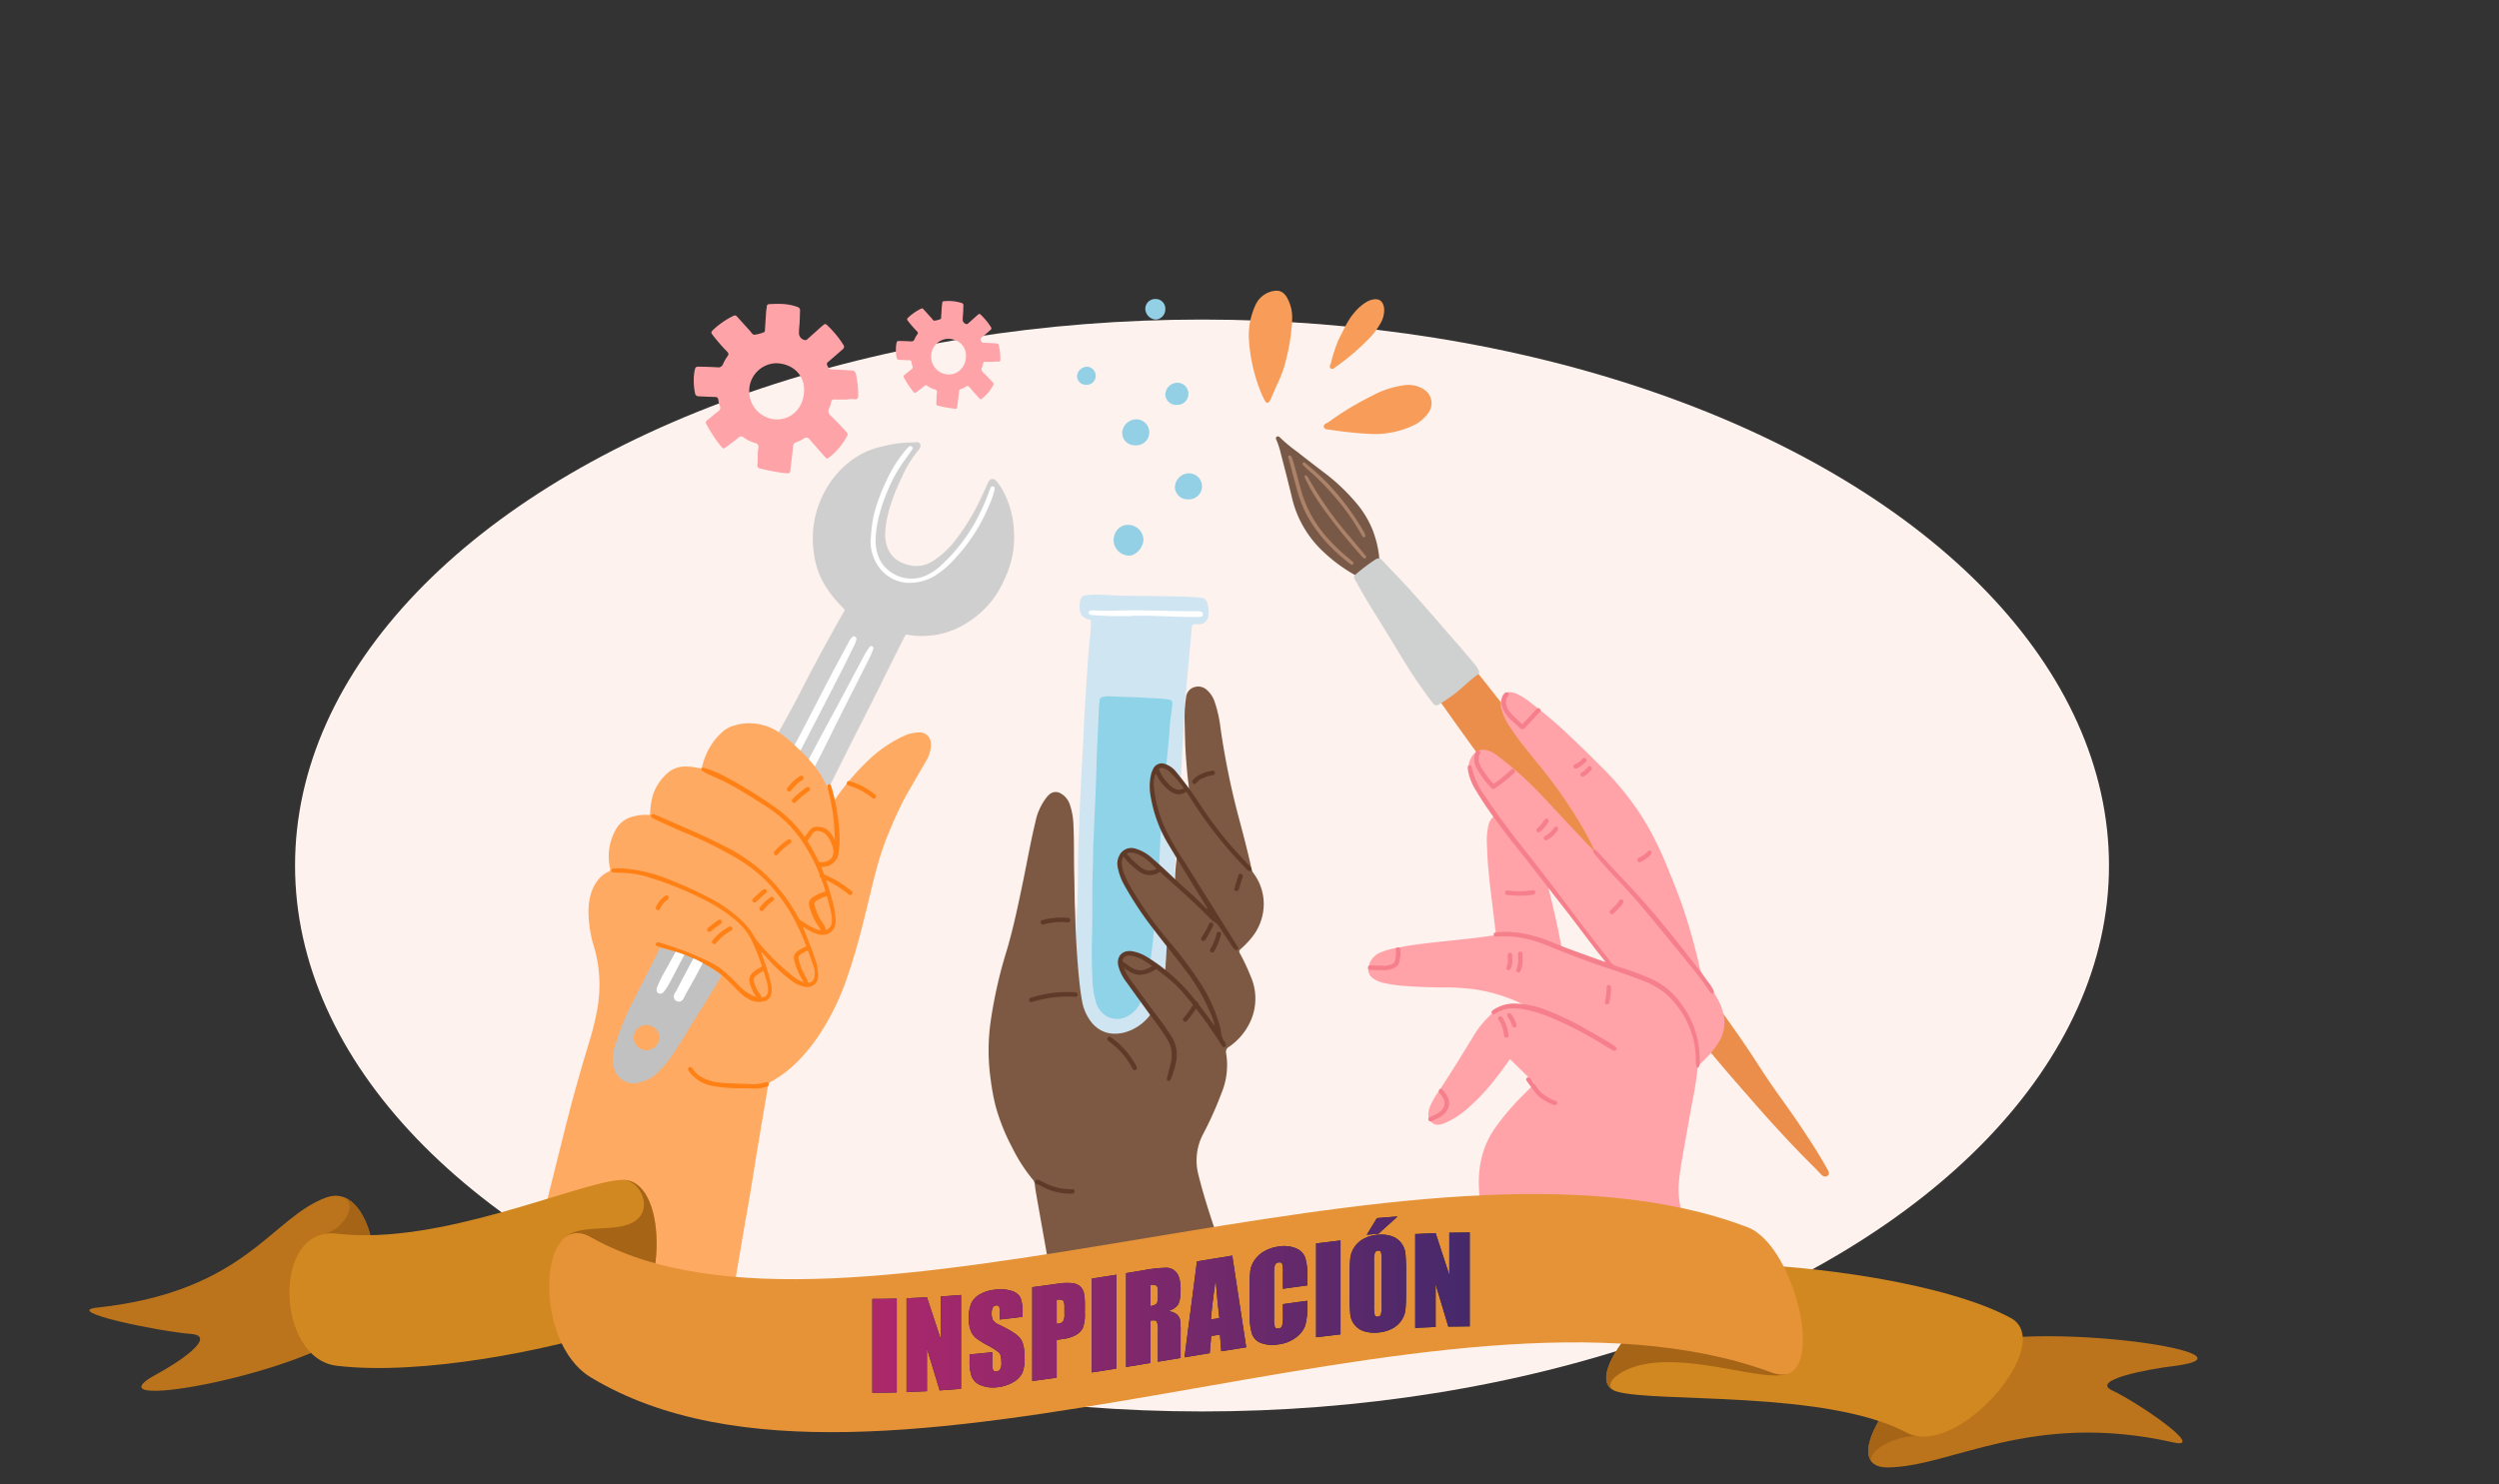 <svg id="OBJECTS" xmlns="http://www.w3.org/2000/svg" xmlns:xlink="http://www.w3.org/1999/xlink" viewBox="0 0 841.696 500"><rect x="0" y="0" width="841.696" height="500" fill="#333333" stroke="none"/><defs><style>.cls-1{fill:none;}.cls-2{fill:#fdf2ed;}.cls-3{clip-path:url(#clip-path);}.cls-4{fill:#d0e5f2;}.cls-5{fill:#8ed3e8;}.cls-6{fill:#fff;}.cls-7{fill:#7d5943;}.cls-8{fill:#603a28;}.cls-9{fill:#785948;}.cls-10{fill:#eb8e4b;}.cls-11{fill:#cfd0d0;}.cls-12{fill:#ac8269;}.cls-13{fill:#ffa3a9;}.cls-14{fill:#f57f8b;}.cls-15{fill:#cfcfcf;}.cls-16{fill:#ffaa63;}.cls-17{fill:#ff8015;}.cls-18{fill:#c1c1c1;}.cls-19{fill:#fea3a8;}.cls-20{fill:#93d0e5;}.cls-21{fill:#f79d59;}.cls-22{fill:#bb741b;}.cls-22,.cls-23,.cls-24,.cls-25{fill-rule:evenodd;}.cls-23{fill:#a66417;}.cls-24{fill:#d28820;}.cls-25{fill:#e69337;}.cls-26{fill:#21273b;}.cls-27{fill:url(#Nueva_muestra_de_degradado);}</style><clipPath id="clip-path"><rect class="cls-1" x="133.814" y="-63.486" width="500" height="500"/></clipPath><linearGradient id="Nueva_muestra_de_degradado" x1="293.81" y1="439.536" x2="495.022" y2="439.536" gradientUnits="userSpaceOnUse"><stop offset="0" stop-color="#ad286b"/><stop offset="1" stop-color="#45296b"/></linearGradient></defs><ellipse class="cls-2" cx="404.857" cy="291.592" rx="305.482" ry="183.934"/><g class="cls-3"><path class="cls-4" d="M362.314,323.185c0-2.902-.057-5.805.017-8.706.068-2.676.262-5.349.422-8.023.3-5.014.33-10.034.355-15.055.018-3.505.075-7.015.277-10.513.137-2.377.118-4.754.231-7.129.147-3.064.307-6.128.457-9.192.11-2.244.203-4.49.324-6.734.144-2.673.33-5.344.463-8.018.127-2.547.192-5.097.319-7.644.127-2.544.304-5.086.446-7.629.171-3.062.429-6.117.619-9.178.221-3.573.432-7.149.884-10.708.217-1.71.206-3.448.337-5.17.034-.447-.107-.644-.523-.702a2.221,2.221,0,0,1-.377-.098c-1.672-.549-2.776-1.314-2.945-3.924a9.072,9.072,0,0,1,.142-2.069c.222-1.343.679-1.919,2.024-2.132a21.371,21.371,0,0,1,4.011-.232c1.643.052,3.285.13,4.926.219,5.104.277,10.215.182,15.321.292,3.331.072,6.666.05,9.995.229,1.381.074,2.76.165,4.14.263a2.514,2.514,0,0,1,2.569,2.143,11.393,11.393,0,0,1,.232,3.997,3.109,3.109,0,0,1-3.169,2.84c-.757.052-1.735-.307-2.193.368a4.821,4.821,0,0,0-.328,2.14c-.418,4.771-.891,9.538-1.319,14.308-.351,3.912-.731,7.823-.97,11.743-.139,2.285-.242,4.575-.372,6.863-.157,2.759-.329,5.518-.474,8.278-.118,2.244-.167,4.493-.321,6.735-.204,2.97-.372,5.942-.641,8.909-.218,2.409-.275,4.833-.378,7.252-.16,3.754-.394,7.502-.732,11.246-.338,3.74-.49,7.498-.857,11.235-.591,6.012-.942,12.045-1.684,18.044-.365,2.954-.53,5.932-.821,8.896-.506,5.172-1.225,10.297-3.426,15.088a16.485,16.485,0,0,1-2.877,4.748,13.677,13.677,0,0,1-8.663,3.99,12.687,12.687,0,0,1-9.203-2.758c-3.067-2.281-4.36-5.511-5.221-8.994a37.165,37.165,0,0,1-1.109-9.89c.045-1.775.008-3.553.008-5.329Z"/><path class="cls-5" d="M373.667,234.6c4.094.217,8.248.196,12.389.503,2.239.166,4.493.149,6.722.439,2.1.273,2.236.428,1.999,2.565-.247,2.229-.667,4.439-.789,6.684-.214,3.923-.686,7.824-1.032,11.735-.312,3.524-.538,7.056-.839,10.582-.286,3.352-.684,6.695-.907,10.051-.129,1.938-.287,3.877-.382,5.818-.21,4.314-.405,8.629-.751,12.936-.298,3.699-.494,7.408-.83,11.103-.558,6.143-1.041,12.298-2.043,18.391a56.824,56.824,0,0,1-2.801,11.687,9.838,9.838,0,0,1-4.277,5.058,7.182,7.182,0,0,1-7.76-.005,8.19,8.19,0,0,1-3.349-4.944,29.423,29.423,0,0,1-1.072-7.282c-.224-4.888-.301-9.784-.142-14.669.244-7.489-.033-14.982.257-22.466.124-3.2.088-6.402.244-9.597.199-4.1.329-8.203.533-12.301.232-4.665.377-9.331.507-13.999.097-3.497.303-6.992.453-10.487.109-2.547.207-5.095.31-7.643.035-.862.209-1.708.219-2.579.01-.896.426-1.221,1.353-1.455A10.321,10.321,0,0,1,373.667,234.6Z"/><path class="cls-6" d="M381.096,207.567c-2.205,0-4.41.035-6.614-.01-2.028-.042-4.056-.162-6.082-.267a7.028,7.028,0,0,1-1.148-.2.631.631,0,0,1-.561-.618.678.678,0,0,1,.577-.749,4.958,4.958,0,0,1,1.288-.078,59.147,59.147,0,0,0,6.743.082q4.865-.137,9.728-.085c5.922.068,11.842.338,17.767.26a8.534,8.534,0,0,1,1.548.132.887.887,0,0,1-.039,1.773,9.398,9.398,0,0,1-1.037.039c-5.058.041-10.108-.211-15.162-.363-2.334-.07-4.671-.012-7.008-.012Z"/><path class="cls-7" d="M360.189,460.264a45.4,45.4,0,0,0-1.176-5.83c-2.001-9.114-4.017-18.223-5.627-27.417-1.414-8.08-2.869-16.154-4.296-24.232-.225-1.274-.43-2.554-.578-3.839a2.693,2.693,0,0,0-.639-1.523,55.332,55.332,0,0,1-6.936-10.781,68.101,68.101,0,0,1-5.622-14.072,73.983,73.983,0,0,1-1.608-8.653,69.766,69.766,0,0,1-.171-18.863,154.551,154.551,0,0,1,5.569-24.898c2.254-7.681,3.877-15.506,5.498-23.337,1.375-6.641,2.541-13.326,4.145-19.919a19.801,19.801,0,0,1,3.71-8.201,7.079,7.079,0,0,1,.975-1.039,3.203,3.203,0,0,1,3.748-.398,6.692,6.692,0,0,1,3.235,4.052,22.688,22.688,0,0,1,1.114,6.229c.288,5.796.135,11.6.29,17.397.103,3.852.083,7.706.26,11.553.116,2.508.129,5.018.253,7.523.232,4.7.51,9.398.953,14.085.28,2.966.583,5.931,1.118,8.861a16.096,16.096,0,0,0,3.206,7.442c2.832,3.459,6.584,4.484,10.862,3.512a16.071,16.071,0,0,0,8.65-5.644.931.931,0,0,0-.015-1.356c-1.678-2.31-3.339-4.632-5.021-6.939a51.112,51.112,0,0,1-4.603-7.059,5.966,5.966,0,0,1-.481-1.198c-.65-2.529.795-4.419,3.379-4.394a9.465,9.465,0,0,1,3.847,1.06,36.231,36.231,0,0,1,7.118,4.496,1.738,1.738,0,0,0,.972.551,12.939,12.939,0,0,0,.287-2.878c.232-2.014.211-4.056.418-6.074a2.238,2.238,0,0,0-.55-1.75q-4.247-5.488-8.465-10.998a44.271,44.271,0,0,1-5.931-9.876,8.632,8.632,0,0,1-.501-5.819,4.034,4.034,0,0,1,4.157-3.025,7.891,7.891,0,0,1,3.66,1.205,30.228,30.228,0,0,1,6.147,5.158q1.775,1.807,3.578,3.587c.139.138.239.378.674.265,0-.542-.012-1.131.002-1.72a54.651,54.651,0,0,1,.555-6.32,3,3,0,0,0-.339-1.845c-2.813-5.609-5.6-11.229-7.315-17.306a22.658,22.658,0,0,1-.995-7.546,7.698,7.698,0,0,1,.727-2.736,3.132,3.132,0,0,1,4.508-1.317,12.579,12.579,0,0,1,3.633,3.284q1.422,1.854,2.86,3.696c.281.361.582.707,1.021,1.238a19.076,19.076,0,0,0-.295-3.659c-.303-2.66-.524-5.326-.715-7.995-.312-4.358-.352-8.728-.463-13.094a45.37,45.37,0,0,1,.512-6.971,3.882,3.882,0,0,1,2.756-3.424,4.231,4.231,0,0,1,4.228.927,8.915,8.915,0,0,1,2.621,3.955,43.212,43.212,0,0,1,2.005,8.962,261.072,261.072,0,0,0,6.395,31.081c1.46,5.472,2.886,10.955,4.093,16.49a3.324,3.324,0,0,0,.613,1.27,17.33,17.33,0,0,1,3.43,11.191,18.045,18.045,0,0,1-4.28,10.784,30.977,30.977,0,0,1-3.441,3.532c-.551.492-.685.781-.298,1.482a71.359,71.359,0,0,1,3.638,7.748,18.591,18.591,0,0,1,.295,14.279,20.818,20.818,0,0,1-7.618,9.484,1.928,1.928,0,0,0-.938,2.228,24.476,24.476,0,0,1-1.509,13.192,119.816,119.816,0,0,1-6.319,14.079,19.059,19.059,0,0,0-1.418,13.97c1.648,6.631,3.765,13.125,5.952,19.595,2.105,6.227,4.197,12.459,6.368,18.664,2.4,6.858,4.425,13.838,6.802,20.702.594,1.715,1.2,3.426,1.801,5.138Z"/><path class="cls-8" d="M409.171,345.681a20.029,20.029,0,0,0-1.498-4.397,64.128,64.128,0,0,0-8.41-14.424c-3.561-4.794-7.408-9.365-10.998-14.135a115.495,115.495,0,0,1-9.576-14.504,19.294,19.294,0,0,1-2.279-6.31,5.836,5.836,0,0,1,.471-3.418,4.484,4.484,0,0,1,5.334-2.643,14.353,14.353,0,0,1,6.021,3.429c4.499,3.865,8.632,8.124,13.116,12.005,1.471,1.273,2.808,2.699,4.215,4.046a4.345,4.345,0,0,0,1.142.98,2.707,2.707,0,0,0-.572-1.185c-4.103-6.722-8.257-13.412-12.31-20.163a45.718,45.718,0,0,1-6.199-16.263,18.172,18.172,0,0,1,.139-8.09,7.729,7.729,0,0,1,.641-1.556,3.156,3.156,0,0,1,4.04-1.648,8.022,8.022,0,0,1,3.897,2.898,117.765,117.765,0,0,1,7.948,10.892A131.188,131.188,0,0,0,414.571,284.886c1.997,2.274,4.073,4.477,6.116,6.71a3.949,3.949,0,0,1,.744.894c.142.293.211.577-.052.832a.68.68,0,0,1-.845.063,2.142,2.142,0,0,1-.506-.392,141.088,141.088,0,0,1-18.889-23.871,48.295,48.295,0,0,0-6.88-8.767,6.325,6.325,0,0,0-1.765-1.303,1.975,1.975,0,0,0-2.984,1.043,8.522,8.522,0,0,0-.911,4.525,44.032,44.032,0,0,0,3.888,14.582,95.129,95.129,0,0,0,6.575,11.328q8.703,13.925,17.434,27.831c.16.256.295.528.446.791a.587.587,0,0,1-.154.809.605.605,0,0,1-.826-.012,3.873,3.873,0,0,1-.921-1.081q-2.171-3.233-4.308-6.489a3.983,3.983,0,0,0-1.668-1.713,6.239,6.239,0,0,1-1.665-1.427c-4.311-4.386-8.874-8.499-13.473-12.577-2.33-2.066-4.587-4.213-6.872-6.328a12.174,12.174,0,0,0-4.607-2.832c-2.761-.868-4.829.813-4.58,3.731a11.048,11.048,0,0,0,.707,3.018,35.673,35.673,0,0,0,2.474,4.997,128.684,128.684,0,0,0,12.749,17.979,126.815,126.815,0,0,1,11.209,15.096,50.734,50.734,0,0,1,5.976,13.896,8.592,8.592,0,0,1,.226,1.143,7.066,7.066,0,0,0,1.319,3.728,2.459,2.459,0,0,1,.35.832.589.589,0,0,1-.312.764.623.623,0,0,1-.819-.161c-.291-.375-.555-.772-.811-1.173a144.393,144.393,0,0,0-12.58-16.996,32.688,32.688,0,0,0-4.942-4.773,92.978,92.978,0,0,0-8.259-6.058,13.057,13.057,0,0,0-3.993-1.499c-2.3-.49-3.609,1.002-2.923,3.266.1.33.242.647.368.969a18.945,18.945,0,0,0,2.461,4.258c3.395,4.646,6.773,9.305,10.259,13.885,1.073,1.409,2.024,2.913,3.006,4.39a11.794,11.794,0,0,1,1.694,9.427,32.705,32.705,0,0,1-1.467,4.838,2.978,2.978,0,0,1-.127.367c-.23.413-.447.951-1.051.683-.491-.218-.381-.677-.261-1.131.429-1.632.81-3.276,1.23-4.91a10.233,10.233,0,0,0-1.308-8.073c-2.04-3.429-4.552-6.523-6.885-9.744q-3.655-5.048-7.294-10.107a14.894,14.894,0,0,1-2.04-4.183c-1.151-3.607,1.198-6.199,4.877-5.41a14.353,14.353,0,0,1,4.785,1.952,62.305,62.305,0,0,1,12.08,9.775,107.745,107.745,0,0,1,7.845,9.67C407.273,343.123,408.143,344.292,409.171,345.681Z"/><path class="cls-8" d="M388.876,324.908v.001c-2.16,1.582-3.933,2.199-5.578,1.945a6.896,6.896,0,0,1-2.733-1.238c-.657-.441-1.301-.902-1.946-1.363l-.818-.583a.675.675,0,0,0-.973.171.787.787,0,0,0,.174,1.109c.334.236.669.486,1.01.741,1.603,1.194,3.261,2.431,5.247,2.676a6.217,6.217,0,0,0,.764.047,9.732,9.732,0,0,0,5.659-2.229.796.796,0,0,0,.155-1.125A.659.659,0,0,0,388.876,324.908Z"/><path class="cls-8" d="M390.239,292.215a4.574,4.574,0,0,1-5.667.212,20.815,20.815,0,0,1-2.31-1.914l-.275-.25a15.807,15.807,0,0,1-2.433-2.67.78.78,0,0,0-1.096-.188.684.684,0,0,0-.189.982,17.322,17.322,0,0,0,2.821,3.099l.339.308a16.795,16.795,0,0,0,2.873,2.244,6.023,6.023,0,0,0,6.982-.735.69.69,0,0,0,.053-1.007A.763.763,0,0,0,390.239,292.215Z"/><path class="cls-8" d="M408.296,310.909a.808.808,0,0,0-.632-.06.662.662,0,0,0-.413.354,31.052,31.052,0,0,1-2.6,4.672.693.693,0,0,0-.096.548.786.786,0,0,0,.357.499.736.736,0,0,0,.372.102.793.793,0,0,0,.652-.358,31.456,31.456,0,0,0,2.643-4.747A.764.764,0,0,0,408.296,310.909Z"/><path class="cls-8" d="M410.307,313.933a.714.714,0,0,0-.518.514,18.854,18.854,0,0,1-2.149,5.349.684.684,0,0,0-.058.695.815.815,0,0,0,.672.433c.017.001.032.001.049.001a.739.739,0,0,0,.625-.342,20.251,20.251,0,0,0,2.315-5.729.705.705,0,0,0-.164-.702A.816.816,0,0,0,410.307,313.933Z"/><path class="cls-8" d="M402.823,337.46l-.022.001a.692.692,0,0,0-.595.383,26.131,26.131,0,0,1-3.572,5.099.759.759,0,0,0,.073,1.095.748.748,0,0,0,.496.197.682.682,0,0,0,.516-.243,27.652,27.652,0,0,0,3.801-5.401.73.73,0,0,0-.017-.745A.816.816,0,0,0,402.823,337.46Z"/><path class="cls-8" d="M418.417,294.638a.821.821,0,0,0-.768-.23.724.724,0,0,0-.537.51l-1.333,4.333a.708.708,0,0,0,.492.908.833.833,0,0,0,.242.036.728.728,0,0,0,.719-.529l1.332-4.333A.698.698,0,0,0,418.417,294.638Z"/><path class="cls-8" d="M400.071,265.941a.81.81,0,0,0-.514-.605.766.766,0,0,0-.772.123,2.817,2.817,0,0,1-2.788.417,7.891,7.891,0,0,1-2.515-1.869,13.91,13.91,0,0,1-3.277-5.216.744.744,0,0,0-.575-.5.807.807,0,0,0-.757.251.678.678,0,0,0-.114.683,15.466,15.466,0,0,0,4.122,6.297,7.176,7.176,0,0,0,3.339,1.986,4.375,4.375,0,0,0,.801.075,4.424,4.424,0,0,0,2.793-1.022A.659.659,0,0,0,400.071,265.941Z"/><path class="cls-8" d="M402.285,264.125h.031a.726.726,0,0,0,.624-.351,4.786,4.786,0,0,1,2.277-1.607l.082-.034a10.397,10.397,0,0,1,3.205-.981.744.744,0,0,0,.634-.428.812.812,0,0,0-.045-.796.667.667,0,0,0-.626-.284,12.54,12.54,0,0,0-3.939,1.185,6.081,6.081,0,0,0-2.882,2.168.689.689,0,0,0-.041.706A.812.812,0,0,0,402.285,264.125Z"/><path class="cls-8" d="M374.065,349.405a.679.679,0,0,0-.978.182.783.783,0,0,0,.183,1.101,25.989,25.989,0,0,1,8.285,9.498.693.693,0,0,0,.45.37.652.652,0,0,0,.163.019.777.777,0,0,0,.352-.087.762.762,0,0,0,.352-1.041A27.554,27.554,0,0,0,374.065,349.405Z"/><path class="cls-8" d="M362.207,334.312a41.153,41.153,0,0,0-15.063,1.832.728.728,0,0,0-.508.544.813.813,0,0,0,.233.766.67.67,0,0,0,.459.178.767.767,0,0,0,.235-.037,40.092,40.092,0,0,1,14.612-1.774.677.677,0,0,0,.75-.67A.765.765,0,0,0,362.207,334.312Z"/><path class="cls-8" d="M351.207,311.493a.831.831,0,0,0,.217-.03,22.621,22.621,0,0,1,8.268-.71.662.662,0,0,0,.753-.626.792.792,0,0,0-.705-.883,23.906,23.906,0,0,0-8.719.762.761.761,0,0,0,.185,1.487Z"/><path class="cls-8" d="M361.222,400.637a18.852,18.852,0,0,1-6.022-.769,18.219,18.219,0,0,1-2.778-1.081c-.251-.122-.499-.25-.746-.378a15.067,15.067,0,0,0-2.072-.938.682.682,0,0,0-.686.122.814.814,0,0,0-.246.761.739.739,0,0,0,.502.565,13.341,13.341,0,0,1,1.861.851c.344.18.689.359,1.04.521a19.999,19.999,0,0,0,8.492,1.867c.223,0,.446-.004.669-.011a.725.725,0,0,0,.634-.386.814.814,0,0,0-.019-.801A.729.729,0,0,0,361.222,400.637Z"/><path class="cls-9" d="M464.618,188.633a1.571,1.571,0,0,1-.749,1.608c-1.891,1.202-3.777,2.41-5.674,3.603a1.477,1.477,0,0,1-1.643-.02,53,53,0,0,1-11.062-8.157,35.98,35.98,0,0,1-10.428-18.375c-1.253-5.268-2.642-10.504-3.988-15.75a27.756,27.756,0,0,0-1.117-3.222c-.143-.365-.448-.827.058-1.162.45-.298.82-.057,1.143.278a53.913,53.913,0,0,0,5.712,4.746q4.87,3.822,9.804,7.562a65.291,65.291,0,0,1,9.487,8.979,33.513,33.513,0,0,1,5.943,9.294A35.158,35.158,0,0,1,464.618,188.633Z"/><path class="cls-10" d="M614.445,396.349a2.109,2.109,0,0,1-1.077-.683c-.847-.877-1.665-1.783-2.533-2.638-4.26-4.199-8.378-8.537-12.42-12.94-4.355-4.745-8.571-9.619-12.812-14.468-7.008-8.014-13.763-16.244-20.553-24.441-4.286-5.174-8.444-10.455-12.636-15.707-6.348-7.954-12.71-15.896-19-23.895-6.368-8.097-12.559-16.33-18.724-24.583-10.773-14.424-21.465-28.909-31.747-43.69-3.817-5.487-7.458-11.096-11.202-16.634-4.008-5.929-8.028-11.851-11.8-17.935-.87-1.404-1.684-2.84-2.457-4.301a.759.759,0,0,1,.289-1.163c1.757-1.263,3.49-2.56,5.238-3.838.744-.544.749-.535,1.455.083,3.795,3.323,7.268,6.972,10.803,10.563a228.625,228.625,0,0,1,15.235,17.684c5.798,7.237,11.635,14.444,17.3,21.787,4.397,5.699,8.481,11.623,12.562,17.549,4.194,6.089,8.049,12.4,12.172,18.536q8.027,11.947,16.83,23.328c4.899,6.304,9.506,12.827,14.287,19.22,5.369,7.18,10.488,14.538,15.691,21.837,3.743,5.25,7.494,10.492,11.018,15.894,2.127,3.26,4.233,6.535,6.439,9.741,2.695,3.916,5.55,7.721,8.217,11.655,3.661,5.401,7.262,10.847,10.444,16.553a6.285,6.285,0,0,1,.458.953C616.242,395.718,615.623,396.488,614.445,396.349Z"/><path class="cls-11" d="M464.353,188.114a1.316,1.316,0,0,1,1.028.486c2.158,2.287,4.31,4.58,6.485,6.851,3.071,3.208,5.966,6.573,8.915,9.89,2.714,3.052,5.339,6.183,8.04,9.247q3.817,4.329,7.506,8.766a10.991,10.991,0,0,1,1.634,2.3c.357.766.332,1.248-.285,1.675-3.015,2.084-5.486,4.822-8.45,6.964-1.371.991-2.792,1.904-4.204,2.831-1.181.775-1.722.722-2.594-.424-1.261-1.657-2.465-3.359-3.669-5.059-4.161-5.875-7.779-12.095-11.524-18.234-2.947-4.831-6.018-9.587-8.825-14.503-.701-1.228-1.385-2.466-2.072-3.703-.406-.732-.391-1.151.244-1.657a62.427,62.427,0,0,1,6.571-4.985A2.228,2.228,0,0,1,464.353,188.114Z"/><path class="cls-12" d="M455.865,189.857c-.106.307-.308.545-.685.394a3.051,3.051,0,0,1-.68-.454,61.267,61.267,0,0,1-6.099-5.363,47.365,47.365,0,0,1-8.76-11.907,46.305,46.305,0,0,1-3.153-8.862c-.848-3.103-1.669-6.215-2.504-9.322-.081-.302-.243-.643.117-.841.413-.227.691.09.858.394a8.303,8.303,0,0,1,.627,1.646c1.118,3.76,1.991,7.588,3.162,11.334a39.689,39.689,0,0,0,6.971,12.737,57.275,57.275,0,0,0,8.607,8.518c.423.351.836.714,1.24,1.085A.727.727,0,0,1,455.865,189.857Z"/><path class="cls-12" d="M460.142,187.577c-.071.601-.533.745-.912.396a15.753,15.753,0,0,1-1.294-1.369,198.018,198.018,0,0,1-13.181-16.6,64.826,64.826,0,0,1-4.813-8.106c-.19-.388-.36-.786-.517-1.188a.418.418,0,0,1,.202-.503.353.353,0,0,1,.517.093,5.011,5.011,0,0,1,.542.769,117.071,117.071,0,0,0,13.815,19.628c1.659,1.992,3.34,3.967,4.989,5.968C459.751,186.981,460.136,187.258,460.142,187.577Z"/><path class="cls-12" d="M459.859,180.453a.561.561,0,0,1-.306.537.371.371,0,0,1-.513-.142,8.937,8.937,0,0,1-.705-1.083,74.709,74.709,0,0,0-9.288-13.019,81.942,81.942,0,0,0-9.03-8.946,12.99,12.99,0,0,1-1.191-1.302.383.383,0,0,1-.025-.533.425.425,0,0,1,.628-.079c.438.33.853.692,1.273,1.045a77.853,77.853,0,0,1,6.427,5.888,85.747,85.747,0,0,1,11.886,15.773A6.599,6.599,0,0,1,459.859,180.453Z"/><path class="cls-13" d="M526.5,461.041a22.581,22.581,0,0,0-1.86-3.799,139.45,139.45,0,0,0-8.374-14.629c-2.277-3.251-4.635-6.446-6.977-9.651a63.59,63.59,0,0,1-10.819-27.596c-.143-1.131-.143-2.27-.237-3.404-.638-7.696.643-14.946,5.021-21.494a78.742,78.742,0,0,1,6.792-8.439c2.015-2.267,4.243-4.325,6.376-6.477.39-.393.434-.632.013-1.04-2.57-2.494-5.114-5.014-7.671-7.522-.048-.047-.136-.053-.275-.103-1.376,2.072-2.875,4.079-4.421,6.051a69.899,69.899,0,0,1-10.4,11.055,28.136,28.136,0,0,1-6.871,4.307,8.801,8.801,0,0,1-1.682.537,3.193,3.193,0,0,1-4.002-3.035,6.345,6.345,0,0,1,.444-2.768,24.002,24.002,0,0,1,2.732-4.944c4.116-6.099,7.927-12.386,11.77-18.657a32.583,32.583,0,0,1,6.715-8.164,10.829,10.829,0,0,1,9.12-2.518c.685.115,1.372.215,2.117.331a2.792,2.792,0,0,0-1.235-.792,54.463,54.463,0,0,0-19.548-5.353c-1.997-.163-3.999-.278-6.006-.272-4.602.016-9.2-.128-13.789-.474a48.769,48.769,0,0,1-7.578-1.073,9.647,9.647,0,0,1-3.228-1.388,3.606,3.606,0,0,1-1.63-4.173,6.514,6.514,0,0,1,3.859-4.608,23.921,23.921,0,0,1,5.769-1.636c5.317-1.089,10.709-1.638,16.097-2.216,5.386-.578,10.778-1.11,16.139-1.902,1.033-.153,1.028-.157.903-1.17-.38-3.073-.744-6.148-1.112-9.222-.373-3.114-.804-6.222-1.099-9.343-.258-2.732-.533-5.466-.611-8.215-.043-1.49-.186-2.976-.159-4.472a22.022,22.022,0,0,1,.56-4.783,5.164,5.164,0,0,1,1.64-2.805c.398-.338.39-.558.109-.961q-1.921-2.758-3.783-5.557a41.452,41.452,0,0,1-3.921-7.118,7.065,7.065,0,0,1-.566-4.591,6.577,6.577,0,0,1,1.786-3.138,4.274,4.274,0,0,1,4.378-1.008,11.074,11.074,0,0,1,3.604,1.966,119.286,119.286,0,0,1,13.91,12.373c3.303,3.479,6.548,7.013,9.827,10.515,2.016,2.153,4.047,4.291,6.073,6.435q1.094,1.158,2.194,2.309a.458.458,0,0,0,.453.199,65.399,65.399,0,0,0-3.042-6.089,160.758,160.758,0,0,0-16.049-23.265c-3.169-3.905-6.382-7.781-9.151-11.99a20.294,20.294,0,0,1-3.18-6.663,6.452,6.452,0,0,1,.287-3.812,2.274,2.274,0,0,1,2.247-1.576,6.643,6.643,0,0,1,3.071.71,25.811,25.811,0,0,1,4.614,3.054,155.455,155.455,0,0,1,13.51,11.581q5.427,5.173,10.702,10.498a94.743,94.743,0,0,1,14.483,18.544,113.415,113.415,0,0,1,7.037,14.526c2.269,5.566,4.553,11.126,6.339,16.877,1.76,5.666,3.355,11.373,4.607,17.173a5.393,5.393,0,0,0,.808,1.811c1.793,2.773,3.554,5.566,5.135,8.468a19.936,19.936,0,0,1,2.296,6.652,12.565,12.565,0,0,1-1.86,8.007,28.288,28.288,0,0,1-3.744,4.836c-.885,1.008-1.884,1.894-2.839,2.828a1.344,1.344,0,0,0-.507.888,116.77,116.77,0,0,1-1.854,11.732c-.96,5.25-1.87,10.509-2.816,15.762-.626,3.474-1.238,6.951-1.602,10.463a28.246,28.246,0,0,0,2.175,14.29,42.702,42.702,0,0,0,2.285,4.656c1.803,3.096,3.364,6.316,4.984,9.507,4.324,8.52,8.729,16.998,13.361,25.357,1.638,2.957,3.296,5.903,4.947,8.852a1.412,1.412,0,0,1,.3.754ZM521.551,298.47a1.969,1.969,0,0,0,.076,1.064q2.423,9.587,4.279,19.3a1.944,1.944,0,0,0,1.494,1.669c3.108,1.113,6.276,2.04,9.411,3.068,1.815.595,3.634,1.179,5.593,1.814C535.369,316.398,528.366,307.599,521.551,298.47Z"/><path class="cls-14" d="M540.712,323.979c-1.204-1.509-2.353-2.9-3.449-4.333-2.96-3.87-5.874-7.775-8.849-11.634-3.839-4.98-7.754-9.902-11.57-14.899-3.912-5.122-8.092-10.035-11.861-15.268a121.968,121.968,0,0,1-8.385-12.398,18.597,18.597,0,0,1-2.12-5.72,6.567,6.567,0,0,1-.102-1.286.65.65,0,0,1,1.281-.168,2.129,2.129,0,0,1,.093.34,25.2,25.2,0,0,0,4.135,9.179c4.01,6.029,8.304,11.848,12.802,17.52q7.071,8.916,13.912,18.011c5.062,6.716,10.116,13.44,15.37,20.009a.498.498,0,0,1,.074.092c.692,1.516,2.087,2.024,3.531,2.446a94.979,94.979,0,0,1,9.953,3.639,24.691,24.691,0,0,1,10.825,8.822,31.242,31.242,0,0,1,5.607,12.857,43.408,43.408,0,0,1,.566,6.795,3.597,3.597,0,0,1-.282,1.374.464.464,0,0,1-.455.315.442.442,0,0,1-.414-.355,6.442,6.442,0,0,1-.19-1.869,29.06,29.06,0,0,0-2.178-11.375,30.391,30.391,0,0,0-8.4-11.658,28.114,28.114,0,0,0-7.851-4.237c-5.378-2.107-10.892-3.827-16.334-5.748-5.229-1.846-10.371-3.899-15.514-5.958a40.761,40.761,0,0,0-11.023-2.897,36.896,36.896,0,0,0-5.299-.045,5.71,5.71,0,0,1-.943-.025.615.615,0,0,1-.551-.654.59.59,0,0,1,.419-.638,3.091,3.091,0,0,1,.804-.16,37.231,37.231,0,0,1,6.936.145,48.767,48.767,0,0,1,12.294,3.592c5.499,2.238,11.12,4.144,16.69,6.186A2.426,2.426,0,0,0,540.712,323.979Z"/><path class="cls-14" d="M510.03,339.728a11.214,11.214,0,0,0-6.185,1.613c-.422.239-.865.685-1.346.116-.313-.37-.113-.885.592-1.32a13.007,13.007,0,0,1,6.55-2.039,30.169,30.169,0,0,1,11.57,2.373,91.213,91.213,0,0,1,13.549,6.569c2.684,1.553,5.433,2.996,8.038,4.684a7.949,7.949,0,0,1,1.43,1.031.696.696,0,0,1,.132.955.683.683,0,0,1-.936.203,23.908,23.908,0,0,1-2.372-1.307,132.073,132.073,0,0,0-17.025-9.079,51.322,51.322,0,0,0-10.959-3.542A25.39,25.39,0,0,0,510.03,339.728Z"/><path class="cls-14" d="M577.234,333.935a.693.693,0,0,1-.377.766.511.511,0,0,1-.629-.169,2.555,2.555,0,0,1-.287-.373,108.393,108.393,0,0,0-7.245-9.581q-7.099-8.799-14.342-17.48c-3.039-3.652-6.165-7.23-9.473-10.648q-3.81-3.936-7.327-8.144a4.67,4.67,0,0,1-.878-1.247c-.104-.267-.148-.579.118-.753a.591.591,0,0,1,.754.132c.393.385.802.757,1.169,1.167q4.368,4.87,8.884,9.603c4.467,4.696,8.723,9.582,12.832,14.596q7.842,9.568,15.237,19.485a12.661,12.661,0,0,1,1.329,2.084C577.099,333.583,577.179,333.804,577.234,333.935Z"/><path class="cls-14" d="M471.152,319.225a.808.808,0,0,0-.782.067.651.651,0,0,0-.25.617,9.616,9.616,0,0,1-.159,3.25l-.042.196a1.934,1.934,0,0,1-.431,1.051,4.776,4.776,0,0,1-1.297.669,7.715,7.715,0,0,1-2.838.277l-3.867-.087a.722.722,0,0,0-.549.227.764.764,0,0,0-.188.495.738.738,0,0,0,.727.778l1.355.031c.904.021,1.808.042,2.712.06.134.003.269.004.404.004a7.661,7.661,0,0,0,3.318-.62,4.276,4.276,0,0,0,1.42-.901,3.499,3.499,0,0,0,.669-1.56l.017-.067a10.841,10.841,0,0,0,.245-3.858A.765.765,0,0,0,471.152,319.225Z"/><path class="cls-14" d="M485.859,367.115a.661.661,0,0,0-.637-.242.802.802,0,0,0-.593.523.747.747,0,0,0,.142.75c1.205,1.412,2.41,3.071,1.457,4.902-.925,1.774-2.899,2.575-4.641,3.282a.765.765,0,0,0-.482.617.8.8,0,0,0,.274.735.614.614,0,0,0,.383.131.729.729,0,0,0,.277-.057c1.921-.778,4.55-1.845,5.628-4.249a4.451,4.451,0,0,0,.168-3.375A9.901,9.901,0,0,0,485.859,367.115Z"/><path class="cls-14" d="M524.089,370.949l-.111-.047a15.923,15.923,0,0,1-4.711-2.649,15.233,15.233,0,0,1-1.91-2.307l-1.931-2.663a.787.787,0,0,0-1.111-.16.656.656,0,0,0-.156.958l2.064,2.849a15.713,15.713,0,0,0,1.999,2.397,17.319,17.319,0,0,0,5.168,2.946.792.792,0,0,0,.311.065.827.827,0,0,0,.744-.511A.641.641,0,0,0,524.089,370.949Z"/><path class="cls-14" d="M505.309,342.373a.807.807,0,0,0-.667.43.677.677,0,0,0,.058.69,11.51,11.51,0,0,1,1.893,5.401.775.775,0,0,0,.792.709c.022,0,.044-.001.066-.003a.673.673,0,0,0,.64-.747,13.048,13.048,0,0,0-2.111-6.143A.749.749,0,0,0,505.309,342.373Z"/><path class="cls-14" d="M509.015,341.655a.765.765,0,0,0-1.012-.248.78.78,0,0,0-.359.512.663.663,0,0,0,.103.534,10.828,10.828,0,0,1,1.593,3.194.767.767,0,0,0,.728.544.731.731,0,0,0,.193-.026.757.757,0,0,0,.458-.367.716.716,0,0,0,.064-.56A12.093,12.093,0,0,0,509.015,341.655Z"/><path class="cls-14" d="M507.438,325.72a.695.695,0,0,0-.092.547.767.767,0,0,0,.353.492.729.729,0,0,0,.37.102.785.785,0,0,0,.648-.358,4.423,4.423,0,0,0,.622-2.282c.039-.84.019-1.692-.009-2.489a.743.743,0,0,0-.768-.724h-.028a.7.7,0,0,0-.703.741c.032.934.036,1.645.015,2.308A3.111,3.111,0,0,1,507.438,325.72Z"/><path class="cls-14" d="M512.11,320.615a.736.736,0,0,0-.798.723c-.017.45-.006.912.006,1.377a7.607,7.607,0,0,1-.548,3.803.725.725,0,0,0,.018.741.809.809,0,0,0,.673.381l.025-.001a.686.686,0,0,0,.588-.381,9.044,9.044,0,0,0,.73-4.524c-.005-.461-.01-.922.007-1.379A.699.699,0,0,0,512.11,320.615Z"/><path class="cls-14" d="M541.867,331.901h-.001a.718.718,0,0,0-.748.733,20.77,20.77,0,0,1-.562,4.833.746.746,0,0,0,.576.908.788.788,0,0,0,.186.021.684.684,0,0,0,.689-.549,22.418,22.418,0,0,0,.611-5.214A.728.728,0,0,0,541.867,331.901Z"/><path class="cls-14" d="M546.413,303.127a.78.78,0,0,0-.624-.061.661.661,0,0,0-.413.352,5.453,5.453,0,0,1-1.234,1.554l-1.764,1.747a.718.718,0,0,0,.006,1.046.785.785,0,0,0,.548.234.709.709,0,0,0,.505-.217l1.809-1.793a6.567,6.567,0,0,0,1.449-1.857A.758.758,0,0,0,546.413,303.127Z"/><path class="cls-14" d="M517.732,279.129a.703.703,0,0,0-.232.525.734.734,0,0,0,.227.557.761.761,0,0,0,.517.206.8.8,0,0,0,.521-.201,13.495,13.495,0,0,0,2.77-3.312.755.755,0,0,0,.071-.591.712.712,0,0,0-.35-.442.764.764,0,0,0-1.015.273A11.99,11.99,0,0,1,517.732,279.129Z"/><path class="cls-14" d="M524.461,278.59a.761.761,0,0,0-1.02.26,8.325,8.325,0,0,1-3.091,2.831.711.711,0,0,0-.347.441.761.761,0,0,0,.07.589.744.744,0,0,0,.646.368.787.787,0,0,0,.371-.094,9.928,9.928,0,0,0,3.634-3.359.709.709,0,0,0,.088-.554A.764.764,0,0,0,524.461,278.59Z"/><path class="cls-14" d="M516.558,301.369a.673.673,0,0,0,.523-.445.805.805,0,0,0-.171-.774.749.749,0,0,0-.718-.234,30.097,30.097,0,0,1-8.487.101.667.667,0,0,0-.747.641.778.778,0,0,0,.706.857c1.671.138,3.2.247,4.67.247A20.837,20.837,0,0,0,516.558,301.369Z"/><path class="cls-14" d="M534.167,256.62a.757.757,0,0,0-.018-1.058.858.858,0,0,0-.579-.209.685.685,0,0,0-.483.228,7.621,7.621,0,0,1-2.724,1.98.672.672,0,0,0-.36.432.748.748,0,0,0,.072.615.733.733,0,0,0,.632.353.894.894,0,0,0,.364-.08A9.141,9.141,0,0,0,534.167,256.62Z"/><path class="cls-14" d="M535.301,258.142a.641.641,0,0,0-.459.236,8.962,8.962,0,0,1-1.029,1.092c-.094.082-.189.163-.282.24l-.15.12.156.195H533.536l-.228-.141c-.204.151-.415.294-.631.427a.778.778,0,0,0-.349.491.698.698,0,0,0,.09.54.781.781,0,0,0,.653.362.708.708,0,0,0,.372-.104,9.627,9.627,0,0,0,2.497-2.203.797.797,0,0,0,.2-.509.761.761,0,0,0-.228-.538A.831.831,0,0,0,535.301,258.142Z"/><path class="cls-14" d="M556.283,287.159a.78.78,0,0,0-.355-.504h-.001a.757.757,0,0,0-1.015.253,2.287,2.287,0,0,1-.241.296c-.1.105-.206.208-.314.303a5.847,5.847,0,0,1-.71.519c-.433.277-.879.534-1.325.791l-.487.282a.752.752,0,0,0-.345.459.742.742,0,0,0,.075.566.76.76,0,0,0,.655.369.735.735,0,0,0,.371-.1q.274-.16.556-.317a8.664,8.664,0,0,0,3.038-2.379A.676.676,0,0,0,556.283,287.159Z"/><path class="cls-14" d="M509.363,242.905c.538.507,1.079,1.01,1.62,1.513l.867.812a1.257,1.257,0,0,0,1.003.502l.036-.004a1.537,1.537,0,0,0,.883-.637c.049-.057.096-.113.141-.162l4.803-5.138a.655.655,0,0,0,.168-.646.802.802,0,0,0-.588-.521.767.767,0,0,0-.747.228l-4.489,4.801c-.052.056-.113.133-.18.218-.043.054-.088.11-.134.167l-.013-.015c-.054-.058-.105-.112-.15-.154l-1.995-1.86a16.807,16.807,0,0,1-2.284-2.45c-1.072-1.497-1.581-3.658-.299-5.114a.669.669,0,0,0,.149-.665.805.805,0,0,0-.604-.51.743.743,0,0,0-.722.247,4.984,4.984,0,0,0-.838,4.737A10.983,10.983,0,0,0,509.363,242.905Z"/><path class="cls-14" d="M510.281,259.685a.807.807,0,0,0-.549-.575.732.732,0,0,0-.716.177h.001a51.334,51.334,0,0,1-5.945,4.802,28.712,28.712,0,0,1-3.507-4.534,10.43,10.43,0,0,1-1.395-2.612,4.533,4.533,0,0,1,.34-3.141.659.659,0,0,0-.4-.887.789.789,0,0,0-1.031.443,6.165,6.165,0,0,0-.484,3.464,9.301,9.301,0,0,0,1.482,3.198,28.386,28.386,0,0,0,4.384,5.582.829.829,0,0,0,.543.213.653.653,0,0,0,.372-.112,53.337,53.337,0,0,0,6.69-5.345A.69.69,0,0,0,510.281,259.685Z"/><path class="cls-15" d="M341.588,180.993A32.449,32.449,0,0,1,338.438,194.893a34.051,34.051,0,0,1-4.673,7.889,33.568,33.568,0,0,1-11.557,8.963,27.021,27.021,0,0,1-9.421,2.417,25.588,25.588,0,0,1-6.691-.25c-1.035-.201-1.054-.187-1.526.754-2.098,4.184-4.215,8.358-6.273,12.562-5.014,10.243-10.304,20.348-15.349,30.576-3.932,7.97-8.052,15.845-11.941,23.837q-6.815,14.001-13.733,27.952c-2.476,5.006-5.297,9.829-7.965,14.733-2.104,3.868-4.134,7.776-6.216,11.656-3.031,5.65-6.357,11.127-9.705,16.592-2.239,3.654-4.28,7.428-6.605,11.031a41.438,41.438,0,0,1-5.802,7.566,13.292,13.292,0,0,1-7.994,3.916,4.988,4.988,0,0,1-2.086-.228,6.868,6.868,0,0,1-4.915-5.088,13.041,13.041,0,0,1,.114-6.63,83.984,83.984,0,0,1,5.874-15.395c4.611-9.431,9.152-18.895,13.839-28.289,3.089-6.191,6.032-12.456,9.012-18.702,1.693-3.547,3.303-7.134,4.997-10.68,3.119-6.529,6.435-12.96,9.755-19.387,2.761-5.344,5.652-10.621,8.401-15.972,3.792-7.38,8.011-14.528,11.788-21.916q6.873-13.443,14.379-26.546c.478-.833.435-.8-.214-1.454-4.918-4.954-8.674-10.535-9.683-17.656a35.227,35.227,0,0,1-.366-8.691,33.624,33.624,0,0,1,8.603-19.502,30.705,30.705,0,0,1,6.645-5.429,27.092,27.092,0,0,1,8.22-3.147,39.35,39.35,0,0,1,10.258-1.305,7.901,7.901,0,0,0,.936-.083,1.245,1.245,0,0,1,1.364,1.81,3.222,3.222,0,0,1-.576.887,38.512,38.512,0,0,0-5.638,9.232,64.548,64.548,0,0,0-4.024,10.18,36.331,36.331,0,0,0-1.519,8.2,12.391,12.391,0,0,0,.94,5.646c1.452,3.295,4.213,4.853,7.56,5.567a10.223,10.223,0,0,0,7.654-1.566,30.099,30.099,0,0,0,7.912-7.504,73.355,73.355,0,0,0,8.166-13.632c.834-1.736,1.622-3.495,2.416-5.25.639-1.413,1.822-1.615,2.838-.421a18.722,18.722,0,0,1,2.555,3.955,30.587,30.587,0,0,1,3.257,11.964C341.498,179.033,341.569,180.011,341.588,180.993Zm-120.41,178.53a4.328,4.328,0,0,0-4.455-4.1,4.145,4.145,0,0,0-4.182,4.192,4.345,4.345,0,0,0,4.289,4.279A4.441,4.441,0,0,0,221.178,359.523Z"/><path class="cls-6" d="M227.568,347.365a1.777,1.777,0,0,1-1.581-2.55c.18-.43.498-.799.706-1.22,4.571-9.278,9.551-18.344,14.238-27.561,3.993-7.853,8.202-15.59,12.263-23.406,2.863-5.513,5.779-10.998,8.652-16.506,4.163-7.984,8.283-15.99,12.471-23.96,2.541-4.838,5.186-9.621,7.763-14.44,2.855-5.339,5.683-10.692,8.528-16.037a26.699,26.699,0,0,1,1.999-3.334c.296-.402.626-.936,1.233-.574.521.311.313.846.145,1.278-.312.805-.634,1.61-1.021,2.38-3.32,6.606-6.664,13.198-9.982,19.805-2.241,4.462-4.41,8.961-6.682,13.407-3.686,7.213-7.443,14.389-11.144,21.595-3.161,6.155-6.272,12.336-9.428,18.494q-7.532,14.696-15.096,29.376c-2.104,4.091-4.268,8.152-6.319,12.269-1.438,2.888-3.016,5.698-4.538,8.54-.24.449-.422.928-.648,1.384A1.887,1.887,0,0,1,227.568,347.365Z"/><path class="cls-6" d="M288.445,215.138a4.646,4.646,0,0,1-.608,2.021c-1.432,2.933-2.846,5.876-4.334,8.781q-5.943,11.602-11.943,23.176-6.903,13.365-13.825,26.72c-3.309,6.347-6.555,12.725-9.799,19.105-5.277,10.376-10.655,20.7-15.966,31.059-2.53,4.935-5.008,9.898-7.499,14.854a29.157,29.157,0,0,1-1.772,2.924c-.578.876-1.326,1.176-1.965.878-.711-.331-.923-1.129-.552-2.165a49.211,49.211,0,0,1,3.096-6.354c2.577-4.865,5.163-9.726,7.713-14.605,3.697-7.075,7.35-14.173,11.049-21.247,2.861-5.47,5.777-10.911,8.644-16.378,1.625-3.1,3.178-6.239,4.803-9.339,4.636-8.847,9.091-17.788,13.768-26.615,3.388-6.394,6.652-12.853,10.006-19.265,2.169-4.146,4.395-8.263,6.607-12.386a5.286,5.286,0,0,1,1.158-1.622.812.812,0,0,1,.974-.196A.798.798,0,0,1,288.445,215.138Z"/><path class="cls-6" d="M306.06,196.38a12.746,12.746,0,0,1-10.539-6.095,14.346,14.346,0,0,1-2.179-9.559,50.06,50.06,0,0,1,.903-6.994,62.224,62.224,0,0,1,4.232-11.61,47.048,47.048,0,0,1,5.865-9.653,19.95,19.95,0,0,1,1.469-1.689c.546-.553,1.006-.632,1.328-.3.442.457.158.868-.12,1.263-.768,1.094-1.521,2.199-2.315,3.274a47.988,47.988,0,0,0-5.576,9.955,54.463,54.463,0,0,0-3.441,10.509,34.275,34.275,0,0,0-.766,6.652c0,4.956,1.936,8.975,6.418,11.403a11.945,11.945,0,0,0,10.906.18,17.562,17.562,0,0,0,4.912-3.426,58.314,58.314,0,0,0,13.462-18.604,68.158,68.158,0,0,0,2.687-6.53,5.204,5.204,0,0,1,.428-.966.631.631,0,0,1,.806-.312.676.676,0,0,1,.48.729,6.072,6.072,0,0,1-.151.808,33.069,33.069,0,0,1-2.065,5.64,58.023,58.023,0,0,1-10.834,16.752,31.607,31.607,0,0,1-7.389,6.367A17.316,17.316,0,0,1,306.06,196.38Z"/><path class="cls-16" d="M170.827,452.253c2.476-8.401,4.971-16.796,7.422-25.204,2.176-7.465,4.101-14.998,6-22.537,2.205-8.754,4.364-17.519,6.575-26.271,2.184-8.645,4.612-17.223,7.191-25.758a100.523,100.523,0,0,0,3.393-13.829c.16-1.045.222-2.104.338-3.156a44.879,44.879,0,0,0-1.755-16.753,40.324,40.324,0,0,1-1.778-12.429c.176-3.7.988-7.227,3.491-10.17a8.799,8.799,0,0,1,3.154-2.411.925.925,0,0,0,.603-1.277,18.194,18.194,0,0,1,1.572-12.263,9.11,9.11,0,0,1,6.496-5.178,14.524,14.524,0,0,1,4.672-.463c.698.068.763-.212.8-.769a26.789,26.789,0,0,1,.706-5.238,16.541,16.541,0,0,1,5.731-8.586,9.095,9.095,0,0,1,6.123-1.693,22.068,22.068,0,0,1,3.967.511c.797.153.806.128,1.015-.651a23.045,23.045,0,0,1,3.738-8.213,20.976,20.976,0,0,1,3.555-3.764,10.076,10.076,0,0,1,3.688-1.783,17.697,17.697,0,0,1,15.742,3.022,51.202,51.202,0,0,1,5.28,4.518,48.394,48.394,0,0,1,7.684,8.759,40.071,40.071,0,0,1,3.917,8.421,3.631,3.631,0,0,0,.448,1.087,7.08,7.08,0,0,0,1.056-1.417,82.641,82.641,0,0,1,9.964-11.781,44.219,44.219,0,0,1,12.967-9.096,12.724,12.724,0,0,1,4.904-1.134,3.81,3.81,0,0,1,4.056,3.956,10.843,10.843,0,0,1-1.637,5.705q-3.381,5.81-6.731,11.638a121.022,121.022,0,0,0-5.624,12.066c-2.905,6.668-4.674,13.667-6.368,20.7-2.291,9.507-4.536,19.028-7.785,28.271a83.465,83.465,0,0,1-9.287,19.283,60.913,60.913,0,0,1-7.541,9.348,39.215,39.215,0,0,1-8.806,6.677,1.967,1.967,0,0,0-1.118,1.61c-1.181,7.239-2.44,14.465-3.647,21.7-.748,4.489-1.42,8.991-2.172,13.479-.81,4.837-1.685,9.663-2.513,14.497q-1.5,8.759-2.965,17.523-1.155,6.964-2.236,13.941c-.267,1.705-.461,3.421-.815,5.112Z"/><path class="cls-17" d="M276.627,292.157a91.93,91.93,0,0,1,3.87,11.896,27.955,27.955,0,0,1,.95,6.032c.103,3.81-3.023,5.677-6.385,4.544a15.677,15.677,0,0,1-3.292-1.573c-.364-.227-.733-.448-1.095-.67-.287.336.005.553.095.776,1.371,3.388,2.702,6.791,3.887,10.249a16.613,16.613,0,0,1,.884,5.318,3.608,3.608,0,0,1-4.349,3.724,10.531,10.531,0,0,1-4.595-2.036,48.622,48.622,0,0,1-7.174-6.469c-.957-1.035-1.901-2.084-2.984-3.272a7.402,7.402,0,0,0,.59,2.084,62.669,62.669,0,0,1,2.734,9.128,6.654,6.654,0,0,1-.107,3.376,2.945,2.945,0,0,1-2.011,1.982,6.799,6.799,0,0,1-5.461-.625,14.143,14.143,0,0,1-3.369-2.562c-1.618-1.611-3.185-3.277-4.857-4.829a26.63,26.63,0,0,0-6.495-4.228,105.774,105.774,0,0,0-10.854-4.595c-1.514-.546-3.075-.958-4.614-1.433-.968-.299-1.315-.627-1.07-1.098.351-.672.981-.359,1.464-.227a113.161,113.161,0,0,1,10.886,3.827,73.809,73.809,0,0,1,7.452,3.538,24.615,24.615,0,0,1,4.486,3.425c1.614,1.388,2.976,3.03,4.562,4.442a12.648,12.648,0,0,0,4.901,2.961,5.655,5.655,0,0,0,1.747.2,2.074,2.074,0,0,0,2.245-2.195,7.913,7.913,0,0,0-.265-2.569,87.037,87.037,0,0,0-5.353-14.708,21.349,21.349,0,0,0-5.856-7.001,52.081,52.081,0,0,0-10.95-6.886,109.63,109.63,0,0,0-18.943-7.46,30.718,30.718,0,0,0-7.203-1.125c-.98-.043-1.959-.129-2.942-.117a.859.859,0,0,1-.235-.011c-.425-.117-1.081-.005-1.038-.684.037-.586.624-.676,1.083-.698a24.607,24.607,0,0,1,2.833-.004,49.547,49.547,0,0,1,14.856,3.461,133.458,133.458,0,0,1,14.491,6.554,46.419,46.419,0,0,1,11.243,8.112,19.943,19.943,0,0,1,3.374,4.378,15.793,15.793,0,0,0,1.909,2.67,77.366,77.366,0,0,0,11.097,10.876,12.563,12.563,0,0,0,3.495,2.156,4.749,4.749,0,0,0,1.734.285,2.076,2.076,0,0,0,2.285-1.913,6.925,6.925,0,0,0-.304-3.714c-2.562-7.443-5.291-14.811-9.893-21.311a61.342,61.342,0,0,0-6.38-7.707,50.566,50.566,0,0,0-10.467-7.799,138.199,138.199,0,0,0-17.269-8.381c-3.302-1.376-6.531-2.916-9.78-4.412-.036-.016-.074-.028-.109-.046-.745-.387-.982-.724-.742-1.118.366-.6.903-.37,1.362-.178,1.738.73,3.462,1.496,5.192,2.247,5.912,2.564,11.844,5.088,17.567,8.061a59.548,59.548,0,0,1,11.998,7.669,57.204,57.204,0,0,1,13.382,16.618,3.078,3.078,0,0,0,1.365,1.322c1.125.633,2.138,1.463,3.32,2.013a10.491,10.491,0,0,0,2.985,1.061,3.029,3.029,0,0,0,3.654-2.883,9.366,9.366,0,0,0-.241-3.043c-1.619-7.155-3.779-14.118-7.501-20.502a47.661,47.661,0,0,0-6.404-8.875,43.358,43.358,0,0,0-8.039-6.53c-3.894-2.521-7.82-4.99-11.885-7.234-1.965-1.085-4.011-1.99-6.052-2.912-.824-.372-1.647-.748-2.457-1.148-.35-.173-.666-.415-1.001-.62a.587.587,0,0,1-.31-.696c.115-.403.473-.377.777-.335a6.073,6.073,0,0,1,.905.252,36.84,36.84,0,0,1,6.176,2.619A153.589,153.589,0,0,1,261.393,272.217a41.382,41.382,0,0,1,12.193,13.884c.7,1.229,1.334,2.497,1.999,3.746.14.263.186.567.613.603a4.687,4.687,0,0,0,3.529-1.012,2.755,2.755,0,0,0,.926-1.602,26.473,26.473,0,0,0,.396-7.508c-.098-1.524-.117-3.053-.318-4.577a62.22,62.22,0,0,0-1.696-9.133,4.743,4.743,0,0,1-.284-1.851c.035-.308.16-.527.49-.563a.515.515,0,0,1,.568.323,5.893,5.893,0,0,1,.248.659,67.303,67.303,0,0,1,2.507,13.277,41.439,41.439,0,0,1,.188,5.886,27.743,27.743,0,0,1-.405,3.381,5.133,5.133,0,0,1-4.467,4.246C277.498,292.054,277.107,292.09,276.627,292.157Z"/><path class="cls-17" d="M257.976,364.598a14.466,14.466,0,0,1-5.901.591c-.284-.011-.566-.021-.848-.029l-1.495-.04c-1.869-.049-3.8-.099-5.692-.23-5.489-.38-9.055-2.028-10.9-5.04a.739.739,0,0,0-1.04-.235.707.707,0,0,0-.251,1.001,12.324,12.324,0,0,0,8.121,5.236,48.609,48.609,0,0,0,9.581.781c.8.013,1.596.024,2.386.047l.344.01c.549.016,1.103.032,1.658.032a11.996,11.996,0,0,0,4.486-.694.794.794,0,0,0,.433-1.046A.651.651,0,0,0,257.976,364.598Z"/><path class="cls-17" d="M253.391,333.503a12.719,12.719,0,0,0,.816,1.605c.102.164.221.323.342.483a3.213,3.213,0,0,1,.496.801.755.755,0,0,0,.729.505.818.818,0,0,0,.283-.05.673.673,0,0,0,.422-.891,6.37,6.37,0,0,0-.802-1.41,8.282,8.282,0,0,1-.598-.958,12.634,12.634,0,0,1-1.118-2.796,2.003,2.003,0,0,1,.773-2.178,19.684,19.684,0,0,1,1.864-1.222c.269-.162.537-.323.799-.489a.745.745,0,0,0,.223-1.053.701.701,0,0,0-.995-.234c-.256.162-.532.323-.814.488-1.571.918-3.526,2.06-3.421,4.225a8.176,8.176,0,0,0,.871,2.879Z"/><path class="cls-17" d="M272.133,318.649a13.987,13.987,0,0,0-3.558,1.82,2.762,2.762,0,0,0-1.044,3.118,21.857,21.857,0,0,0,1.32,3.899c.285.641.613,1.288.976,1.924l.097.169a5.905,5.905,0,0,1,.752,1.695.676.676,0,0,0,.452.522.746.746,0,0,0,.227.035.826.826,0,0,0,.547-.211.734.734,0,0,0,.227-.716,7.888,7.888,0,0,0-1.002-2.263c-.156-.272-.313-.542-.455-.818a20.03,20.03,0,0,1-1.364-3.396l-.043-.141a9.827,9.827,0,0,1-.365-1.478,1.201,1.201,0,0,1,.621-1.185,12.658,12.658,0,0,1,3.052-1.544.785.785,0,0,0,.447-1.026A.663.663,0,0,0,272.133,318.649Z"/><path class="cls-17" d="M278.276,300.228a18.305,18.305,0,0,0-4.376,1.944,2.755,2.755,0,0,0-1.284,3.33,21.301,21.301,0,0,0,1.624,4.165,22.037,22.037,0,0,0,1.2,2.055l.119.18a5.928,5.928,0,0,1,.925,1.811.764.764,0,0,0,.556.558,1.042,1.042,0,0,0,.279.038,1.108,1.108,0,0,0,.673-.225.724.724,0,0,0,.279-.765,7.921,7.921,0,0,0-1.233-2.417c-.192-.29-.385-.579-.559-.874a19.869,19.869,0,0,1-1.678-3.627l-.052-.15a9.367,9.367,0,0,1-.449-1.578c-.077-.49.151-.869.764-1.265a16.596,16.596,0,0,1,3.754-1.649.806.806,0,0,0,.55-1.096A.854.854,0,0,0,278.276,300.228Z"/><path class="cls-17" d="M278.293,294.925l-1.14-.571a.743.743,0,0,0-.753.038.806.806,0,0,0-.367.703.676.676,0,0,0,.389.569c.422.213.846.423,1.27.634a34.728,34.728,0,0,1,8.17,5.054.741.741,0,0,0,.5.201.73.73,0,0,0,.226-.036.806.806,0,0,0,.541-.581.682.682,0,0,0-.224-.66A36.652,36.652,0,0,0,278.293,294.925Z"/><path class="cls-17" d="M272.099,280.554a26.189,26.189,0,0,0-1.544,2.285.695.695,0,0,0-.025.712.808.808,0,0,0,.682.409.699.699,0,0,0,.634-.359c.404-.667.823-1.3,1.246-1.879.074-.101.151-.213.232-.33a2.289,2.289,0,0,1,3.154-1.207,3.484,3.484,0,0,1,1.626.874,8.725,8.725,0,0,1,1.979,3.262,7.193,7.193,0,0,1,.499,4.315.746.746,0,0,0,.578.909.775.775,0,0,0,.184.021.684.684,0,0,0,.689-.549,8.734,8.734,0,0,0-.587-5.316,9.679,9.679,0,0,0-2.651-4.024,4.945,4.945,0,0,0-2.303-1.015,5.052,5.052,0,0,0-2.551.097,4.173,4.173,0,0,0-1.653,1.545Z"/><path class="cls-17" d="M294.817,267.773a24.296,24.296,0,0,0-8.683-4.607.701.701,0,0,0-.695.158.808.808,0,0,0-.221.765.713.713,0,0,0,.509.521,22.519,22.519,0,0,1,8.063,4.257.762.762,0,0,0,.487.179.781.781,0,0,0,.275-.051.802.802,0,0,0,.515-.597A.661.661,0,0,0,294.817,267.773Z"/><path class="cls-17" d="M265.44,266.574a.73.73,0,0,0,.371.101.773.773,0,0,0,.649-.361,14.264,14.264,0,0,1,3.855-3.615.759.759,0,0,0,.248-1.013.783.783,0,0,0-.516-.36.668.668,0,0,0-.532.104,16.141,16.141,0,0,0-4.341,4.109.713.713,0,0,0-.086.555A.759.759,0,0,0,265.44,266.574Z"/><path class="cls-17" d="M267.324,270.477a.677.677,0,0,0,.17.021.712.712,0,0,0,.513-.228,28.004,28.004,0,0,1,4.467-3.745.759.759,0,0,0,.255-1.018.779.779,0,0,0-.495-.354.69.69,0,0,0-.544.095,29.732,29.732,0,0,0-4.75,3.968.714.714,0,0,0-.186.706A.809.809,0,0,0,267.324,270.477Z"/><path class="cls-17" d="M265.969,282.749a.711.711,0,0,0-.548.093,22.516,22.516,0,0,0-4.579,4.017.763.763,0,0,0,.012,1.048.778.778,0,0,0,.545.218h.027a.684.684,0,0,0,.501-.23,21.078,21.078,0,0,1,4.275-3.772.757.757,0,0,0,.256-1.019A.767.767,0,0,0,265.969,282.749Z"/><path class="cls-17" d="M254.101,304.092a.774.774,0,0,0,.529-.21l2.588-2.391a3.558,3.558,0,0,1,.68-.537.728.728,0,0,0,.346-.449.748.748,0,0,0-1.094-.852,4.999,4.999,0,0,0-.932.722l-2.634,2.433a.709.709,0,0,0-.225.515.766.766,0,0,0,.217.553A.737.737,0,0,0,254.101,304.092Z"/><path class="cls-17" d="M260.126,302.155a.689.689,0,0,0-.546.094,14.801,14.801,0,0,0-3.671,3.528.66.66,0,0,0-.106.53.789.789,0,0,0,.361.519.723.723,0,0,0,.367.102.808.808,0,0,0,.644-.349,13.198,13.198,0,0,1,3.189-3.053.757.757,0,0,0,.255-1.017A.774.774,0,0,0,260.126,302.155Z"/><path class="cls-17" d="M238.912,313.954a.815.815,0,0,0,.528-.204,34.799,34.799,0,0,1,3.332-2.518.756.756,0,0,0,.257-1.018.772.772,0,0,0-.491-.354.71.71,0,0,0-.547.093,37.487,37.487,0,0,0-3.583,2.709.683.683,0,0,0-.232.499.783.783,0,0,0,.218.576A.727.727,0,0,0,238.912,313.954Z"/><path class="cls-17" d="M240.008,316.816a.763.763,0,0,0,.019,1.039.799.799,0,0,0,.553.219c.015,0,.029,0,.044-.001a.652.652,0,0,0,.483-.238,16.344,16.344,0,0,1,5.202-4.307.695.695,0,0,0,.366-.456.776.776,0,0,0-1.103-.851A17.705,17.705,0,0,0,240.008,316.816Z"/><path class="cls-17" d="M224.625,301.69a.671.671,0,0,0-.541.098,9.082,9.082,0,0,0-3.142,3.757.741.741,0,0,0,.663,1.099.822.822,0,0,0,.248-.038.654.654,0,0,0,.409-.352,7.642,7.642,0,0,1,2.611-3.191.765.765,0,0,0,.253-1.016A.78.78,0,0,0,224.625,301.69Z"/><path class="cls-18" d="M222.308,319.377q-4.631,9.119-9.245,18.246a83.98,83.98,0,0,0-6.105,15.305,13.042,13.042,0,0,0-.214,6.628,6.868,6.868,0,0,0,4.838,5.162,4.989,4.989,0,0,0,2.083.259,13.293,13.293,0,0,0,8.053-3.795,41.434,41.434,0,0,0,5.915-7.478c2.379-3.567,4.477-7.31,6.771-10.93,2.959-4.669,5.889-9.355,8.641-14.149A47.837,47.837,0,0,0,222.308,319.377Zm-4.633,34.466a4.345,4.345,0,0,1-4.224-4.343,4.145,4.145,0,0,1,4.245-4.128,4.328,4.328,0,0,1,4.392,4.167A4.441,4.441,0,0,1,217.675,353.843Z"/><path class="cls-6" d="M233.564,322.895c-1.939,3.583-3.864,7.173-5.72,10.801-.213.417-.537.783-.724,1.209a1.777,1.777,0,0,0,1.542,2.573,1.887,1.887,0,0,0,1.574-1.038c.233-.453.422-.929.669-1.374,1.564-2.818,3.184-5.604,4.666-8.47.369-.714.754-1.42,1.129-2.131C235.671,323.905,234.628,323.374,233.564,322.895Z"/><path class="cls-6" d="M227.562,320.669q-1.514,2.757-3.021,5.517a49.206,49.206,0,0,0-3.192,6.306c-.387,1.031-.186,1.831.52,2.173.634.308,1.387.018,1.978-.849a29.115,29.115,0,0,0,1.816-2.897q2.417-4.634,4.84-9.265Q229.05,321.118,227.562,320.669Z"/></g><path class="cls-19" d="M285.652,134.603c-1.544,0-3.089.03-4.631-.014a.934.934,0,0,0-1.08.875,6.715,6.715,0,0,1-.571,1.865c-.743,1.304-.225,2.126.749,3.041,1.6,1.504,3.087,3.131,4.578,4.747,1.045,1.133,1.012,1.163.242,2.435a22.296,22.296,0,0,1-5.405,6.351c-1.014.777-1.016.777-1.847-.165-1.65-1.871-3.32-3.724-4.935-5.623-.639-.751-1.173-.966-2.068-.329a12.19,12.19,0,0,1-2.558,1.238,1.346,1.346,0,0,0-.969,1.278c-.265,2.59-.616,5.171-.93,7.756-.177,1.461-.198,1.487-1.637,1.363a62.221,62.221,0,0,1-8.583-1.598.98.98,0,0,1-.901-1.238c.186-1.829-.04-3.68.298-5.507a1.388,1.388,0,0,0-1.132-1.846,12.019,12.019,0,0,1-3.822-1.873,1.195,1.195,0,0,0-1.7.06c-1.289,1.052-2.623,2.05-3.962,3.038-1.107.817-1.15.822-2.036-.192a49.595,49.595,0,0,1-4.88-7.452c-.329-.55-.118-.865.295-1.2,1.244-1.011,2.457-2.063,3.725-3.044a1.373,1.373,0,0,0,.56-1.827,6.478,6.478,0,0,1-.484-1.891c-.08-.963-.604-1.123-1.435-1.131-1.662-.016-3.323-.124-4.985-.193-.698-.029-1.311-.171-1.442-1.012a20.652,20.652,0,0,1-.225-7.273c.337-1.702.353-1.73,2.041-1.701,1.901.032,3.804.09,5.701.208a1.683,1.683,0,0,0,1.924-1.155,13.672,13.672,0,0,1,1.516-2.616c.445-.623.326-.99-.161-1.505a63.986,63.986,0,0,1-4.683-5.365c-.827-1.098-.831-1.142.077-2.077a28.136,28.136,0,0,1,6.741-4.625c.634-.355,1.004.025,1.37.428,1.398,1.539,2.786,3.086,4.183,4.626.469.517.846,1.368,1.578,1.306a12.841,12.841,0,0,0,3.079-.806c.427-.149.385-.7.413-1.106.134-1.952.243-3.905.383-5.856.042-.588.182-1.17.229-1.758a.73.73,0,0,1,.783-.768c3.22-.19,6.419-.233,9.513.936a1.176,1.176,0,0,1,.899,1.314c-.077,1.602-.063,3.212-.211,4.807-.078.83-.149,1.655-.146,2.487a2.379,2.379,0,0,0,1.914,2.544c.594.154.884-.284,1.217-.574,1.478-1.286,2.924-2.61,4.386-3.915.265-.236.563-.435.83-.67.404-.355.739-.239,1.084.098a34.243,34.243,0,0,1,5.55,6.728c.41.68.179,1.089-.319,1.519q-2.226,1.923-4.444,3.854c-.476.413-1.115.689-.671,1.569.363.72.6,1.302,1.62,1.31,2.133.017,4.264.243,6.398.317.898.031,1.439.3,1.613,1.255a34.05,34.05,0,0,1,.772,7.259c-.03.919-.313,1.291-1.266,1.174a17.687,17.687,0,0,0-2.14-.017Zm-24.305-12.231a9.332,9.332,0,0,0-8.994,9.598,9.463,9.463,0,0,0,9.304,9.341c5.222.027,9.199-4.279,9.18-9.964C270.819,125.824,266.522,122.453,261.347,122.372Z"/><path class="cls-19" d="M334.771,121.911c-.981,0-1.962.019-2.943-.009a.593.593,0,0,0-.686.556,4.266,4.266,0,0,1-.363,1.185c-.472.828-.143,1.351.476,1.932,1.017.956,1.962,1.989,2.909,3.016.664.72.643.739.153,1.547a14.163,14.163,0,0,1-3.434,4.035c-.644.493-.646.494-1.173-.105-1.048-1.188-2.109-2.366-3.135-3.573-.406-.477-.746-.613-1.314-.209a7.743,7.743,0,0,1-1.625.786.855.855,0,0,0-.616.812c-.168,1.645-.392,3.285-.591,4.928-.113.928-.126.945-1.04.866a39.545,39.545,0,0,1-5.453-1.015.623.623,0,0,1-.573-.787c.118-1.162-.025-2.338.19-3.499a.882.882,0,0,0-.719-1.173,7.636,7.636,0,0,1-2.429-1.19.759.759,0,0,0-1.08.038c-.819.668-1.666,1.302-2.517,1.93-.704.519-.731.522-1.294-.122a31.519,31.519,0,0,1-3.1-4.735c-.209-.349-.075-.55.187-.763.79-.642,1.561-1.311,2.366-1.934a.872.872,0,0,0,.356-1.161,4.116,4.116,0,0,1-.307-1.201c-.051-.612-.384-.714-.912-.719-1.056-.01-2.111-.079-3.167-.122-.444-.018-.833-.109-.916-.643a13.124,13.124,0,0,1-.143-4.621c.214-1.082.224-1.099,1.297-1.081,1.208.02,2.417.057,3.622.132a1.069,1.069,0,0,0,1.222-.734,8.69,8.69,0,0,1,.963-1.662c.282-.396.207-.629-.102-.956a40.632,40.632,0,0,1-2.975-3.408c-.526-.698-.528-.725.049-1.32a17.878,17.878,0,0,1,4.283-2.939c.403-.226.638.016.871.272.888.978,1.77,1.961,2.657,2.939.298.329.537.869,1.002.83a8.164,8.164,0,0,0,1.956-.512c.271-.095.245-.444.263-.703.085-1.24.154-2.481.243-3.721.027-.374.116-.743.145-1.117a.464.464,0,0,1,.497-.488,14.335,14.335,0,0,1,6.044.595.747.747,0,0,1,.571.835c-.049,1.018-.04,2.041-.134,3.054-.049.527-.095,1.052-.093,1.58a1.512,1.512,0,0,0,1.216,1.616c.377.098.562-.18.773-.365.939-.817,1.858-1.658,2.787-2.487.168-.15.358-.277.527-.426.257-.226.47-.152.689.062a21.758,21.758,0,0,1,3.526,4.274c.261.432.114.692-.203.965q-1.414,1.222-2.823,2.449c-.303.262-.709.438-.426.997.231.458.381.827,1.029.832,1.355.011,2.709.154,4.065.201.571.02.914.191,1.025.797a21.635,21.635,0,0,1,.49,4.612c-.019.584-.199.82-.805.746a11.265,11.265,0,0,0-1.36-.011Zm-15.442-7.771a5.929,5.929,0,0,0-5.714,6.098,6.012,6.012,0,0,0,5.911,5.935c3.317.017,5.845-2.718,5.833-6.33C325.348,116.333,322.617,114.192,319.329,114.14Z"/><path class="cls-20" d="M379.914,176.83a5.166,5.166,0,0,1,5.214,4.797c-.005,3.063-2.727,5.662-5.003,5.564a5.327,5.327,0,0,1-5.058-5.29C375.198,179.006,377.18,176.821,379.914,176.83Z"/><path class="cls-20" d="M365.894,129.652a2.984,2.984,0,0,1-3.123-3.099,3.484,3.484,0,0,1,3.242-3.005,3.053,3.053,0,1,1-.119,6.104Z"/><path class="cls-20" d="M396.226,136.401a3.588,3.588,0,0,1-3.724-3.45,4.109,4.109,0,0,1,3.957-4.006,3.735,3.735,0,1,1-.233,7.455Z"/><path class="cls-20" d="M382.332,150.021a4.211,4.211,0,0,1-4.37-4.049,4.822,4.822,0,0,1,4.644-4.701,4.384,4.384,0,1,1-.273,8.75Z"/><path class="cls-20" d="M400.089,168.217a4.211,4.211,0,0,1-4.37-4.049,4.822,4.822,0,0,1,4.643-4.701,4.384,4.384,0,1,1-.273,8.75Z"/><path class="cls-20" d="M389.143,100.726a3.265,3.265,0,0,1,3.355,3.375,3.462,3.462,0,0,1-3.096,3.557,3.741,3.741,0,0,1-3.654-3.727A3.347,3.347,0,0,1,389.143,100.726Z"/><path class="cls-21" d="M430.019,129.802c-.672,1.554-1.347,3.107-2.013,4.665a2.713,2.713,0,0,1-.626.943c-.475.449-.87.405-1.183-.152a17.957,17.957,0,0,1-1.061-2.03,56.257,56.257,0,0,1-4.448-18.38,24.199,24.199,0,0,1,2.118-11.96,8.27,8.27,0,0,1,5.533-4.724c2.358-.597,3.919-.013,5.138,2.09a13.553,13.553,0,0,1,1.746,7.068,62.965,62.965,0,0,1-1.915,13.255A39.456,39.456,0,0,1,430.019,129.802Z"/><path class="cls-21" d="M480.64,139.706a13.213,13.213,0,0,1-5.337,3.961,30.407,30.407,0,0,1-13.583,2.532,130.779,130.779,0,0,1-13.694-1.417c-.778-.106-1.934-.046-2.135-.891-.248-1.043.99-1.245,1.663-1.74a98.352,98.352,0,0,1,14.435-8.73,31.143,31.143,0,0,1,10.988-3.641,9.506,9.506,0,0,1,6.857,1.583,5.44,5.44,0,0,1,1.388,7.549C481.045,139.188,480.835,139.442,480.64,139.706Z"/><path class="cls-21" d="M450.799,114.514c1.583-2.905,2.891-6.357,5.328-9.156a16.37,16.37,0,0,1,4.03-3.568,7.441,7.441,0,0,1,1.641-.733c2.828-.83,4.171.528,4.403,2.994a8.565,8.565,0,0,1-1.14,4.713,24.526,24.526,0,0,1-4.587,5.937,78.096,78.096,0,0,1-10.512,8.867c-.496.352-1.037,1.026-1.737.547-.67-.459-.127-1.146.003-1.66A56.383,56.383,0,0,1,450.799,114.514Z"/><path class="cls-22" d="M110.006,403.4c-18.681,6.66-26.95,31.709-77.301,37.144-11.997,1.296,20.839,8.021,31.592,8.865,9.267.726-4.569,9.83-11.427,13.507-27.557,14.772,61.841-2.11,69.907-19.416C130.845,426.193,123.464,398.603,110.006,403.4Z"/><path class="cls-23" d="M125.982,430.741c1.086-13.52-4.062-27.359-12.455-27.875.122.016.25.033.384.047,7.396.818,3.156,10.65-4.694,12.827l9.328,16.687Z"/><path class="cls-24" d="M209.162,446.945c15.021-5.014,16.925-50.385,0-49.433-14.613.823-60.894,22.28-95.777,18.126-21.833-2.601-20.562,42.017,0,44.49C141.997,463.567,185.706,454.777,209.162,446.945Z"/><path class="cls-23" d="M209.162,446.945c14.709-4.91,16.837-48.505,1.03-49.425,5.39.474,9.896,9.412,3.776,13.798-5.947,4.262-18.603.732-23.395,5.5,6.576,13.033,11.15,23.151,14.901,31.315C206.75,447.735,207.983,447.339,209.162,446.945Z"/><path class="cls-22" d="M635.598,494.382c21.483-.02,48.319-19.267,96.406-8.432,11.459,2.583-11.849-13.423-20.548-17.482-7.496-3.497,11.686-7.145,20.537-8.224,35.567-4.337-55.481-17.282-76.072-4.713C635.332,468.101,620.124,494.397,635.598,494.382Z"/><path class="cls-23" d="M643.132,465.645c-11.547,11.433-17.917,25.069-11.017,28.113-.093-.052-.192-.105-.298-.16-5.793-2.999,5.606-10.245,14.144-9.714l4.964-17.407Z"/><path class="cls-24" d="M583.437,425.824c-17.009-.279-54.237,38.622-38.76,43.026,13.364,3.802,70.472-.567,97.576,13.835,16.964,9.013,50.842-30.214,34.883-38.724C654.929,432.123,609.991,426.26,583.437,425.824Z"/><path class="cls-23" d="M583.435,425.824c-16.652-.274-52.685,37.013-39.649,42.702-4.319-2.08,1.677-7.471,10.629-9.016,17.095-2.949,39.477,6.068,47.384,3.401,4.495-13.378-17.36-28.714-14.223-36.98C586.154,425.882,584.77,425.845,583.435,425.824Z"/><path class="cls-25" d="M596.664,462.388c-111.257-41.016-301.619,59.521-397.617,1.688-20.111-12.118-17.351-57.077,0-47.239,84.789,48.073,279.271-45.411,389.557-3.374C605.498,419.902,616.412,469.668,596.664,462.388Z"/><path class="cls-26" d="M302.033,437.498q0,15.811,0,31.621-4.111.107-8.223.109,0-15.811,0-31.621Q297.922,437.607,302.033,437.498Z"/><path class="cls-26" d="M323.693,436.273v31.621q-3.604.304-7.207.545-2.139-7.045-4.277-14.114v14.375q-3.438.19-6.875.315,0-15.811,0-31.621,3.437-.124,6.875-.315,2.305,6.992,4.609,13.955V436.796Q320.256,436.564,323.693,436.273Z"/><path class="cls-26" d="M344.416,443.643q-3.818.479-7.637.909,0-1.172,0-2.344a4.366,4.366,0,0,0-.293-2.057.969.969,0,0,0-.977-.341,1.419,1.419,0,0,0-1.123.727,3.754,3.754,0,0,0-.381,1.879,4.907,4.907,0,0,0,.428,2.338,5.278,5.278,0,0,0,2.324,1.679c3.66,1.762,5.965,3.254,6.916,4.53q1.425,1.913,1.426,6.559a12.562,12.562,0,0,1-.791,5.08,7.377,7.377,0,0,1-3.057,3.061,12.904,12.904,0,0,1-5.273,1.693,10.962,10.962,0,0,1-5.635-.659,5.325,5.325,0,0,1-3.057-2.891,15.712,15.712,0,0,1-.723-5.422v-2.07q3.818-.347,7.637-.757,0,1.924,0,3.848a4.821,4.821,0,0,0,.322,2.251,1.121,1.121,0,0,0,1.143.383,1.527,1.527,0,0,0,1.221-.78,3.944,3.944,0,0,0,.4-1.959q-0-2.794-.762-3.567a21.362,21.362,0,0,0-3.848-2.456,31.504,31.504,0,0,1-4.063-2.544,6.048,6.048,0,0,1-1.65-2.385,10.689,10.689,0,0,1-.654-4.081,12.059,12.059,0,0,1,.928-5.397,7.208,7.208,0,0,1,2.998-2.914,13.121,13.121,0,0,1,5-1.468,12.723,12.723,0,0,1,5.459.411,4.836,4.836,0,0,1,2.988,2.243,13.068,13.068,0,0,1,.732,5.25Z"/><path class="cls-26" d="M347.677,433.655q4.141-.542,8.281-1.133a19.587,19.587,0,0,1,5.166-.225,4.871,4.871,0,0,1,2.715,1.116,4.35,4.35,0,0,1,1.23,2.225,20.825,20.825,0,0,1,.322,4.336v2.754a12.262,12.262,0,0,1-.625,4.509,5.309,5.309,0,0,1-2.295,2.476,11.892,11.892,0,0,1-4.365,1.386q-1.104.16-2.207.317V464.151q-4.111.585-8.223,1.124Zm8.223,4.286v8.047c.234-.021.436-.043.605-.067a2.209,2.209,0,0,0,1.572-.783,4.454,4.454,0,0,0,.439-2.378v-2.598q0-1.621-.508-2.036A2.971,2.971,0,0,0,355.9,437.941Z"/><path class="cls-26" d="M375.978,429.461V461.082q-4.111.663-8.223,1.302v-31.621Q371.867,430.125,375.978,429.461Z"/><path class="cls-26" d="M379.279,428.926q2.91-.474,5.82-.956a45.225,45.225,0,0,1,7.881-.861,4.412,4.412,0,0,1,3.359,1.735q1.298,1.629,1.299,5.672-.001,3.692-.918,5.114a5.861,5.861,0,0,1-3.613,2.126,5.191,5.191,0,0,1,3.281,1.074,3.914,3.914,0,0,1,1.045,1.691,28.674,28.674,0,0,1,.205,4.644V457.504q-3.818.636-7.637,1.273V448.269a6.749,6.749,0,0,0-.4-3.078q-.401-.538-2.1-.256v14.258q-4.112.682-8.223,1.354Zm8.223,4.056V440.013a4.124,4.124,0,0,0,1.943-.704q.557-.473.557-2.563v-1.738q0-1.504-.537-1.883A2.814,2.814,0,0,0,387.502,432.982Z"/><path class="cls-26" d="M415.036,423.029q2.351,15.435,4.702,30.878-4.202.656-8.403,1.339-.221-2.806-.441-5.612-1.471.239-2.941.48-.247,2.882-.494,5.765-4.25.697-8.501,1.406,2.097-16.16,4.194-32.318Q409.094,423.983,415.036,423.029Zm-4.358,21.034q-.624-5.272-1.252-13.078-1.257,9.287-1.578,13.539Q409.263,444.294,410.678,444.064Z"/><path class="cls-26" d="M440.334,433.063q-4.111.543-8.223,1.134v-5.496a9.416,9.416,0,0,0-.264-2.953q-.264-.557-1.162-.427a1.446,1.446,0,0,0-1.289.911,11.454,11.454,0,0,0-.273,3.165v14.688a9.776,9.776,0,0,0,.273,2.968q.272.664,1.23.524a1.382,1.382,0,0,0,1.201-.879,12,12,0,0,0,.283-3.349v-3.975q4.111-.589,8.223-1.134v1.232a25.371,25.371,0,0,1-.693,7.055,8.637,8.637,0,0,1-3.066,4.015,12.048,12.048,0,0,1-5.85,2.372,11.494,11.494,0,0,1-5.957-.424,5.135,5.135,0,0,1-3.105-3.148,22.54,22.54,0,0,1-.762-6.845v-9.238a42.063,42.063,0,0,1,.234-5.163,8.401,8.401,0,0,1,1.396-3.507,9.665,9.665,0,0,1,3.223-2.981,12.829,12.829,0,0,1,4.736-1.609,10.686,10.686,0,0,1,5.996.555,5.545,5.545,0,0,1,3.105,3.08,20.074,20.074,0,0,1,.742,6.426Z"/><path class="cls-26" d="M451.506,417.92v31.621q-4.111.465-8.223.99v-31.621Q447.395,418.387,451.506,417.92Z"/><path class="cls-26" d="M473.596,434.456q0,4.765-.225,6.762a8.083,8.083,0,0,1-1.406,3.716,8.479,8.479,0,0,1-3.193,2.749,12.576,12.576,0,0,1-4.688,1.26,11.774,11.774,0,0,1-4.561-.411,6.578,6.578,0,0,1-3.252-2.164,6.719,6.719,0,0,1-1.465-3.459,65.97,65.97,0,0,1-.234-6.811v-5.41q-0-4.765.225-6.772a8.367,8.367,0,0,1,1.406-3.771,8.691,8.691,0,0,1,3.193-2.841,12.067,12.067,0,0,1,4.688-1.31,11.214,11.214,0,0,1,4.561.459,6.732,6.732,0,0,1,3.252,2.256,6.987,6.987,0,0,1,1.465,3.517,66.232,66.232,0,0,1,.234,6.821Zm-2.871-24.612q-3.213,2.874-6.426,5.799-1.982.171-3.965.36,1.719-2.81,3.438-5.607Q467.248,410.092,470.725,409.845Zm-5.352,14.828a9.564,9.564,0,0,0-.244-2.802.883.883,0,0,0-1.006-.529,1.245,1.245,0,0,0-.986.585,7.299,7.299,0,0,0-.342,2.97v14.766a14.189,14.189,0,0,0,.225,3.378.889.889,0,0,0,1.045.553,1.125,1.125,0,0,0,1.074-.834,15.939,15.939,0,0,0,.234-3.555Z"/><path class="cls-26" d="M495.022,415.234V446.855q-3.604-0-7.207.084-2.139-7.138-4.277-14.249v14.375q-3.437.123-6.875.315v-31.621q3.437-.19,6.875-.315,2.305,7.036,4.609,14.105V415.31Q491.584,415.235,495.022,415.234Z"/><path class="cls-27" d="M302.033,437.498q0,15.811,0,31.621-4.111.107-8.223.109,0-15.811,0-31.621Q297.922,437.607,302.033,437.498Z"/><path class="cls-27" d="M323.693,436.273v31.621q-3.604.304-7.207.545-2.139-7.045-4.277-14.114v14.375q-3.438.19-6.875.315,0-15.811,0-31.621,3.437-.124,6.875-.315,2.305,6.992,4.609,13.955V436.796Q320.256,436.564,323.693,436.273Z"/><path class="cls-27" d="M344.416,443.643q-3.818.479-7.637.909,0-1.172,0-2.344a4.366,4.366,0,0,0-.293-2.057.969.969,0,0,0-.977-.341,1.419,1.419,0,0,0-1.123.727,3.754,3.754,0,0,0-.381,1.879,4.907,4.907,0,0,0,.428,2.338,5.278,5.278,0,0,0,2.324,1.679c3.66,1.762,5.965,3.254,6.916,4.53q1.425,1.913,1.426,6.559a12.562,12.562,0,0,1-.791,5.08,7.377,7.377,0,0,1-3.057,3.061,12.904,12.904,0,0,1-5.273,1.693,10.962,10.962,0,0,1-5.635-.659,5.325,5.325,0,0,1-3.057-2.891,15.712,15.712,0,0,1-.723-5.422v-2.07q3.818-.347,7.637-.757,0,1.924,0,3.848a4.821,4.821,0,0,0,.322,2.251,1.121,1.121,0,0,0,1.143.383,1.527,1.527,0,0,0,1.221-.78,3.944,3.944,0,0,0,.4-1.959q-0-2.794-.762-3.567a21.362,21.362,0,0,0-3.848-2.456,31.504,31.504,0,0,1-4.063-2.544,6.048,6.048,0,0,1-1.65-2.385,10.689,10.689,0,0,1-.654-4.081,12.059,12.059,0,0,1,.928-5.397,7.208,7.208,0,0,1,2.998-2.914,13.121,13.121,0,0,1,5-1.468,12.723,12.723,0,0,1,5.459.411,4.836,4.836,0,0,1,2.988,2.243,13.068,13.068,0,0,1,.732,5.25Z"/><path class="cls-27" d="M347.677,433.655q4.141-.542,8.281-1.133a19.587,19.587,0,0,1,5.166-.225,4.871,4.871,0,0,1,2.715,1.116,4.35,4.35,0,0,1,1.23,2.225,20.825,20.825,0,0,1,.322,4.336v2.754a12.262,12.262,0,0,1-.625,4.509,5.309,5.309,0,0,1-2.295,2.476,11.892,11.892,0,0,1-4.365,1.386q-1.104.16-2.207.317V464.151q-4.111.585-8.223,1.124Zm8.223,4.286v8.047c.234-.021.436-.043.605-.067a2.209,2.209,0,0,0,1.572-.783,4.454,4.454,0,0,0,.439-2.378v-2.598q0-1.621-.508-2.036A2.971,2.971,0,0,0,355.9,437.941Z"/><path class="cls-27" d="M375.978,429.461V461.082q-4.111.663-8.223,1.302v-31.621Q371.867,430.125,375.978,429.461Z"/><path class="cls-27" d="M379.279,428.926q2.91-.474,5.82-.956a45.225,45.225,0,0,1,7.881-.861,4.412,4.412,0,0,1,3.359,1.735q1.298,1.629,1.299,5.672-.001,3.692-.918,5.114a5.861,5.861,0,0,1-3.613,2.126,5.191,5.191,0,0,1,3.281,1.074,3.914,3.914,0,0,1,1.045,1.691,28.674,28.674,0,0,1,.205,4.644V457.504q-3.818.636-7.637,1.273V448.269a6.749,6.749,0,0,0-.4-3.078q-.401-.538-2.1-.256v14.258q-4.112.682-8.223,1.354Zm8.223,4.056V440.013a4.124,4.124,0,0,0,1.943-.704q.557-.473.557-2.563v-1.738q0-1.504-.537-1.883A2.814,2.814,0,0,0,387.502,432.982Z"/><path class="cls-27" d="M415.036,423.029q2.351,15.435,4.702,30.878-4.202.656-8.403,1.339-.221-2.806-.441-5.612-1.471.239-2.941.48-.247,2.882-.494,5.765-4.25.697-8.501,1.406,2.097-16.16,4.194-32.318Q409.094,423.983,415.036,423.029Zm-4.358,21.034q-.624-5.272-1.252-13.078-1.257,9.287-1.578,13.539Q409.263,444.294,410.678,444.064Z"/><path class="cls-27" d="M440.334,433.063q-4.111.543-8.223,1.134v-5.496a9.416,9.416,0,0,0-.264-2.953q-.264-.557-1.162-.427a1.446,1.446,0,0,0-1.289.911,11.454,11.454,0,0,0-.273,3.165v14.688a9.776,9.776,0,0,0,.273,2.968q.272.664,1.23.524a1.382,1.382,0,0,0,1.201-.879,12,12,0,0,0,.283-3.349v-3.975q4.111-.589,8.223-1.134v1.232a25.371,25.371,0,0,1-.693,7.055,8.637,8.637,0,0,1-3.066,4.015,12.048,12.048,0,0,1-5.85,2.372,11.494,11.494,0,0,1-5.957-.424,5.135,5.135,0,0,1-3.105-3.148,22.54,22.54,0,0,1-.762-6.845v-9.238a42.063,42.063,0,0,1,.234-5.163,8.401,8.401,0,0,1,1.396-3.507,9.665,9.665,0,0,1,3.223-2.981,12.829,12.829,0,0,1,4.736-1.609,10.686,10.686,0,0,1,5.996.555,5.545,5.545,0,0,1,3.105,3.08,20.074,20.074,0,0,1,.742,6.426Z"/><path class="cls-27" d="M451.506,417.92v31.621q-4.111.465-8.223.99v-31.621Q447.395,418.387,451.506,417.92Z"/><path class="cls-27" d="M473.596,434.456q0,4.765-.225,6.762a8.083,8.083,0,0,1-1.406,3.716,8.479,8.479,0,0,1-3.193,2.749,12.576,12.576,0,0,1-4.688,1.26,11.774,11.774,0,0,1-4.561-.411,6.578,6.578,0,0,1-3.252-2.164,6.719,6.719,0,0,1-1.465-3.459,65.97,65.97,0,0,1-.234-6.811v-5.41q-0-4.765.225-6.772a8.367,8.367,0,0,1,1.406-3.771,8.691,8.691,0,0,1,3.193-2.841,12.067,12.067,0,0,1,4.688-1.31,11.214,11.214,0,0,1,4.561.459,6.732,6.732,0,0,1,3.252,2.256,6.987,6.987,0,0,1,1.465,3.517,66.232,66.232,0,0,1,.234,6.821Zm-2.871-24.612q-3.213,2.874-6.426,5.799-1.982.171-3.965.36,1.719-2.81,3.438-5.607Q467.248,410.092,470.725,409.845Zm-5.352,14.828a9.564,9.564,0,0,0-.244-2.802.883.883,0,0,0-1.006-.529,1.245,1.245,0,0,0-.986.585,7.299,7.299,0,0,0-.342,2.97v14.766a14.189,14.189,0,0,0,.225,3.378.889.889,0,0,0,1.045.553,1.125,1.125,0,0,0,1.074-.834,15.939,15.939,0,0,0,.234-3.555Z"/><path class="cls-27" d="M495.022,415.234V446.855q-3.604-0-7.207.084-2.139-7.138-4.277-14.249v14.375q-3.437.123-6.875.315v-31.621q3.437-.19,6.875-.315,2.305,7.036,4.609,14.105V415.31Q491.584,415.235,495.022,415.234Z"/></svg>